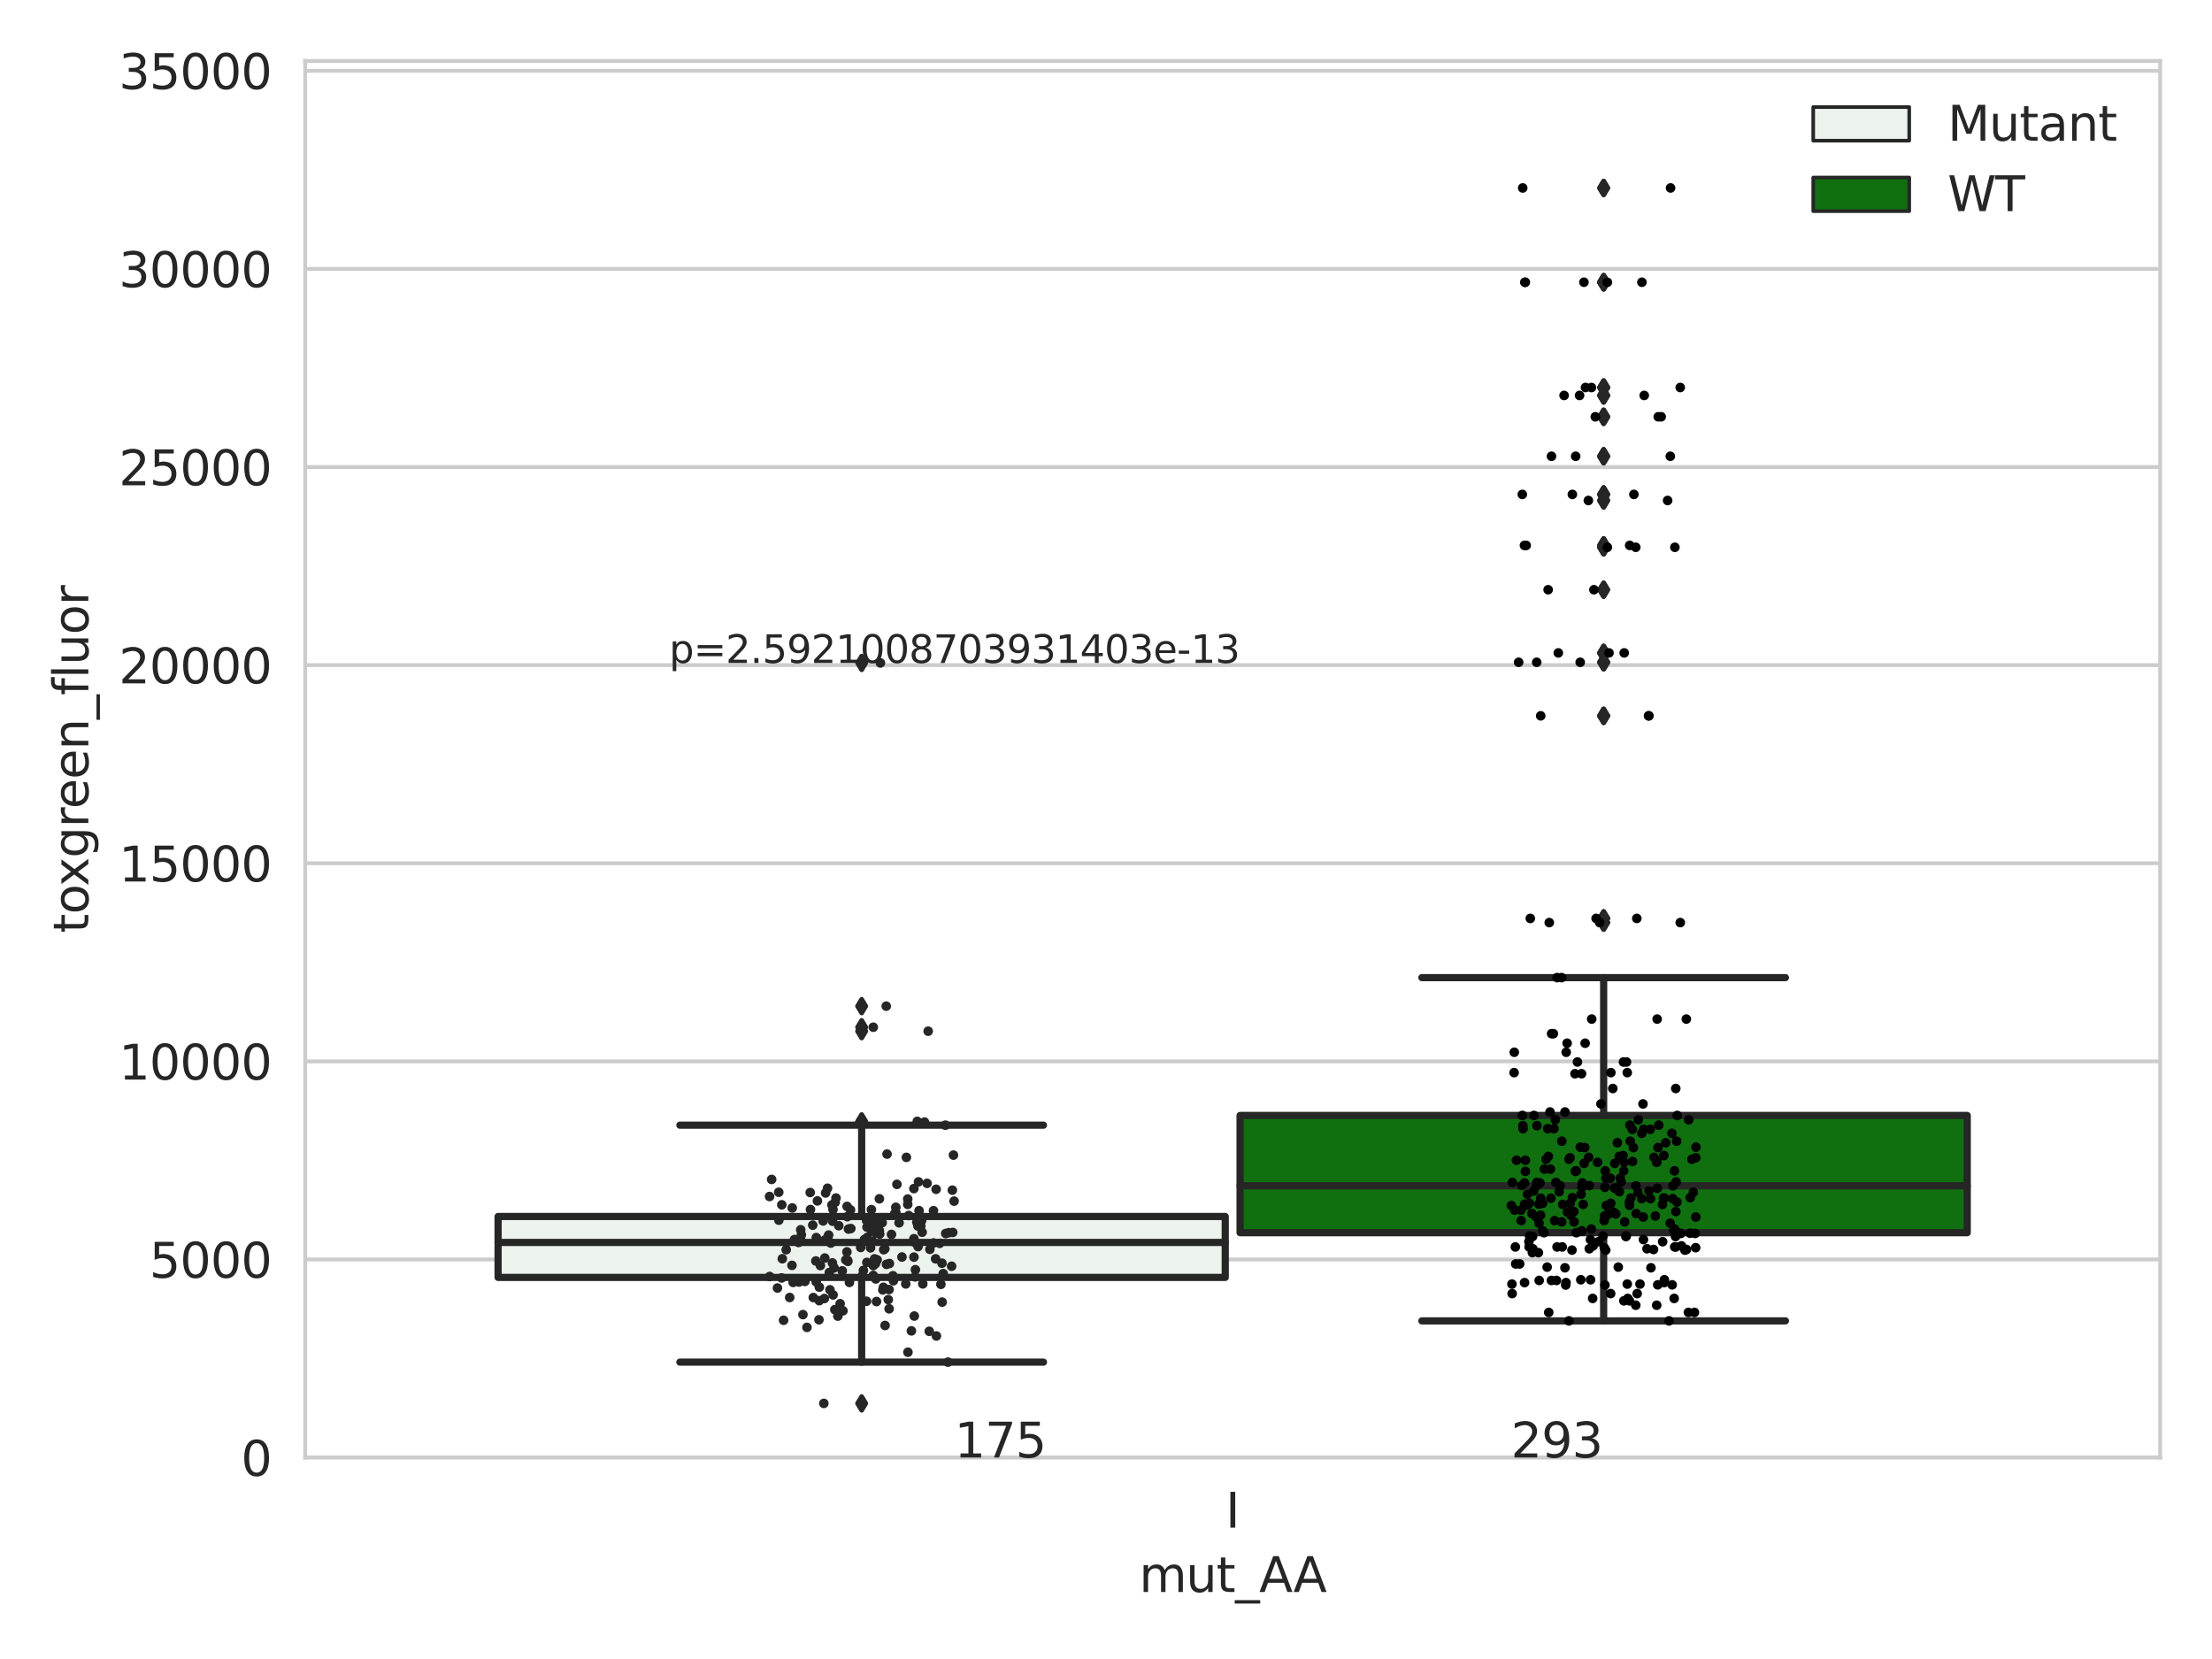 <?xml version="1.0" encoding="utf-8" standalone="no"?>
<!DOCTYPE svg PUBLIC "-//W3C//DTD SVG 1.1//EN"
  "http://www.w3.org/Graphics/SVG/1.1/DTD/svg11.dtd">
<svg xmlns:xlink="http://www.w3.org/1999/xlink" width="460.8pt" height="345.6pt" viewBox="0 0 460.8 345.6" xmlns="http://www.w3.org/2000/svg" version="1.1">
 <defs>
  <style type="text/css">*{stroke-linejoin: round; stroke-linecap: butt}</style>
 </defs>
 <g id="figure_1">
  <g id="patch_1">
   <path d="M 0 345.6 
L 460.8 345.6 
L 460.8 0 
L 0 0 
z
" style="fill: #ffffff"/>
  </g>
  <g id="axes_1">
   <g id="patch_2">
    <path d="M 63.571 303.64 
L 450 303.64 
L 450 12.706 
L 63.571 12.706 
z
" style="fill: #ffffff"/>
   </g>
   <g id="matplotlib.axis_1">
    <g id="xtick_1">
     <g id="text_1">
      <!-- I -->
      <g style="fill: #262626" transform="translate(255.311 318.238) scale(0.1 -0.1)">
       <defs>
        <path id="DejaVuSans-49" d="M 628 4666 
L 1259 4666 
L 1259 0 
L 628 0 
L 628 4666 
z
" transform="scale(0.016)"/>
       </defs>
       <use xlink:href="#DejaVuSans-49"/>
      </g>
     </g>
    </g>
    <g id="text_2">
     <!-- mut_AA -->
     <g style="fill: #262626" transform="translate(237.308 331.638) scale(0.1 -0.1)">
      <defs>
       <path id="DejaVuSans-6d" d="M 3328 2828 
Q 3544 3216 3844 3400 
Q 4144 3584 4550 3584 
Q 5097 3584 5394 3201 
Q 5691 2819 5691 2113 
L 5691 0 
L 5113 0 
L 5113 2094 
Q 5113 2597 4934 2840 
Q 4756 3084 4391 3084 
Q 3944 3084 3684 2787 
Q 3425 2491 3425 1978 
L 3425 0 
L 2847 0 
L 2847 2094 
Q 2847 2600 2669 2842 
Q 2491 3084 2119 3084 
Q 1678 3084 1418 2786 
Q 1159 2488 1159 1978 
L 1159 0 
L 581 0 
L 581 3500 
L 1159 3500 
L 1159 2956 
Q 1356 3278 1631 3431 
Q 1906 3584 2284 3584 
Q 2666 3584 2933 3390 
Q 3200 3197 3328 2828 
z
" transform="scale(0.016)"/>
       <path id="DejaVuSans-75" d="M 544 1381 
L 544 3500 
L 1119 3500 
L 1119 1403 
Q 1119 906 1312 657 
Q 1506 409 1894 409 
Q 2359 409 2629 706 
Q 2900 1003 2900 1516 
L 2900 3500 
L 3475 3500 
L 3475 0 
L 2900 0 
L 2900 538 
Q 2691 219 2414 64 
Q 2138 -91 1772 -91 
Q 1169 -91 856 284 
Q 544 659 544 1381 
z
M 1991 3584 
L 1991 3584 
z
" transform="scale(0.016)"/>
       <path id="DejaVuSans-74" d="M 1172 4494 
L 1172 3500 
L 2356 3500 
L 2356 3053 
L 1172 3053 
L 1172 1153 
Q 1172 725 1289 603 
Q 1406 481 1766 481 
L 2356 481 
L 2356 0 
L 1766 0 
Q 1100 0 847 248 
Q 594 497 594 1153 
L 594 3053 
L 172 3053 
L 172 3500 
L 594 3500 
L 594 4494 
L 1172 4494 
z
" transform="scale(0.016)"/>
       <path id="DejaVuSans-5f" d="M 3263 -1063 
L 3263 -1509 
L -63 -1509 
L -63 -1063 
L 3263 -1063 
z
" transform="scale(0.016)"/>
       <path id="DejaVuSans-41" d="M 2188 4044 
L 1331 1722 
L 3047 1722 
L 2188 4044 
z
M 1831 4666 
L 2547 4666 
L 4325 0 
L 3669 0 
L 3244 1197 
L 1141 1197 
L 716 0 
L 50 0 
L 1831 4666 
z
" transform="scale(0.016)"/>
      </defs>
      <use xlink:href="#DejaVuSans-6d"/>
      <use xlink:href="#DejaVuSans-75" x="97.412"/>
      <use xlink:href="#DejaVuSans-74" x="160.791"/>
      <use xlink:href="#DejaVuSans-5f" x="200"/>
      <use xlink:href="#DejaVuSans-41" x="250"/>
      <use xlink:href="#DejaVuSans-41" x="321.158"/>
     </g>
    </g>
   </g>
   <g id="matplotlib.axis_2">
    <g id="ytick_1">
     <g id="line2d_1">
      <path d="M 63.571 303.64 
L 450 303.64 
" clip-path="url(#pc6048ae3ea)" style="fill: none; stroke: #cccccc; stroke-width: 0.8; stroke-linecap: round"/>
     </g>
     <g id="text_3">
      <!-- 0 -->
      <g style="fill: #262626" transform="translate(50.209 307.439) scale(0.1 -0.1)">
       <defs>
        <path id="DejaVuSans-30" d="M 2034 4250 
Q 1547 4250 1301 3770 
Q 1056 3291 1056 2328 
Q 1056 1369 1301 889 
Q 1547 409 2034 409 
Q 2525 409 2770 889 
Q 3016 1369 3016 2328 
Q 3016 3291 2770 3770 
Q 2525 4250 2034 4250 
z
M 2034 4750 
Q 2819 4750 3233 4129 
Q 3647 3509 3647 2328 
Q 3647 1150 3233 529 
Q 2819 -91 2034 -91 
Q 1250 -91 836 529 
Q 422 1150 422 2328 
Q 422 3509 836 4129 
Q 1250 4750 2034 4750 
z
" transform="scale(0.016)"/>
       </defs>
       <use xlink:href="#DejaVuSans-30"/>
      </g>
     </g>
    </g>
    <g id="ytick_2">
     <g id="line2d_2">
      <path d="M 63.571 262.37 
L 450 262.37 
" clip-path="url(#pc6048ae3ea)" style="fill: none; stroke: #cccccc; stroke-width: 0.8; stroke-linecap: round"/>
     </g>
     <g id="text_4">
      <!-- 5000 -->
      <g style="fill: #262626" transform="translate(31.121 266.169) scale(0.1 -0.1)">
       <defs>
        <path id="DejaVuSans-35" d="M 691 4666 
L 3169 4666 
L 3169 4134 
L 1269 4134 
L 1269 2991 
Q 1406 3038 1543 3061 
Q 1681 3084 1819 3084 
Q 2600 3084 3056 2656 
Q 3513 2228 3513 1497 
Q 3513 744 3044 326 
Q 2575 -91 1722 -91 
Q 1428 -91 1123 -41 
Q 819 9 494 109 
L 494 744 
Q 775 591 1075 516 
Q 1375 441 1709 441 
Q 2250 441 2565 725 
Q 2881 1009 2881 1497 
Q 2881 1984 2565 2268 
Q 2250 2553 1709 2553 
Q 1456 2553 1204 2497 
Q 953 2441 691 2322 
L 691 4666 
z
" transform="scale(0.016)"/>
       </defs>
       <use xlink:href="#DejaVuSans-35"/>
       <use xlink:href="#DejaVuSans-30" x="63.623"/>
       <use xlink:href="#DejaVuSans-30" x="127.246"/>
       <use xlink:href="#DejaVuSans-30" x="190.869"/>
      </g>
     </g>
    </g>
    <g id="ytick_3">
     <g id="line2d_3">
      <path d="M 63.571 221.099 
L 450 221.099 
" clip-path="url(#pc6048ae3ea)" style="fill: none; stroke: #cccccc; stroke-width: 0.8; stroke-linecap: round"/>
     </g>
     <g id="text_5">
      <!-- 10000 -->
      <g style="fill: #262626" transform="translate(24.759 224.898) scale(0.1 -0.1)">
       <defs>
        <path id="DejaVuSans-31" d="M 794 531 
L 1825 531 
L 1825 4091 
L 703 3866 
L 703 4441 
L 1819 4666 
L 2450 4666 
L 2450 531 
L 3481 531 
L 3481 0 
L 794 0 
L 794 531 
z
" transform="scale(0.016)"/>
       </defs>
       <use xlink:href="#DejaVuSans-31"/>
       <use xlink:href="#DejaVuSans-30" x="63.623"/>
       <use xlink:href="#DejaVuSans-30" x="127.246"/>
       <use xlink:href="#DejaVuSans-30" x="190.869"/>
       <use xlink:href="#DejaVuSans-30" x="254.492"/>
      </g>
     </g>
    </g>
    <g id="ytick_4">
     <g id="line2d_4">
      <path d="M 63.571 179.829 
L 450 179.829 
" clip-path="url(#pc6048ae3ea)" style="fill: none; stroke: #cccccc; stroke-width: 0.8; stroke-linecap: round"/>
     </g>
     <g id="text_6">
      <!-- 15000 -->
      <g style="fill: #262626" transform="translate(24.759 183.628) scale(0.1 -0.1)">
       <use xlink:href="#DejaVuSans-31"/>
       <use xlink:href="#DejaVuSans-35" x="63.623"/>
       <use xlink:href="#DejaVuSans-30" x="127.246"/>
       <use xlink:href="#DejaVuSans-30" x="190.869"/>
       <use xlink:href="#DejaVuSans-30" x="254.492"/>
      </g>
     </g>
    </g>
    <g id="ytick_5">
     <g id="line2d_5">
      <path d="M 63.571 138.558 
L 450 138.558 
" clip-path="url(#pc6048ae3ea)" style="fill: none; stroke: #cccccc; stroke-width: 0.8; stroke-linecap: round"/>
     </g>
     <g id="text_7">
      <!-- 20000 -->
      <g style="fill: #262626" transform="translate(24.759 142.357) scale(0.1 -0.1)">
       <defs>
        <path id="DejaVuSans-32" d="M 1228 531 
L 3431 531 
L 3431 0 
L 469 0 
L 469 531 
Q 828 903 1448 1529 
Q 2069 2156 2228 2338 
Q 2531 2678 2651 2914 
Q 2772 3150 2772 3378 
Q 2772 3750 2511 3984 
Q 2250 4219 1831 4219 
Q 1534 4219 1204 4116 
Q 875 4013 500 3803 
L 500 4441 
Q 881 4594 1212 4672 
Q 1544 4750 1819 4750 
Q 2544 4750 2975 4387 
Q 3406 4025 3406 3419 
Q 3406 3131 3298 2873 
Q 3191 2616 2906 2266 
Q 2828 2175 2409 1742 
Q 1991 1309 1228 531 
z
" transform="scale(0.016)"/>
       </defs>
       <use xlink:href="#DejaVuSans-32"/>
       <use xlink:href="#DejaVuSans-30" x="63.623"/>
       <use xlink:href="#DejaVuSans-30" x="127.246"/>
       <use xlink:href="#DejaVuSans-30" x="190.869"/>
       <use xlink:href="#DejaVuSans-30" x="254.492"/>
      </g>
     </g>
    </g>
    <g id="ytick_6">
     <g id="line2d_6">
      <path d="M 63.571 97.288 
L 450 97.288 
" clip-path="url(#pc6048ae3ea)" style="fill: none; stroke: #cccccc; stroke-width: 0.8; stroke-linecap: round"/>
     </g>
     <g id="text_8">
      <!-- 25000 -->
      <g style="fill: #262626" transform="translate(24.759 101.087) scale(0.1 -0.1)">
       <use xlink:href="#DejaVuSans-32"/>
       <use xlink:href="#DejaVuSans-35" x="63.623"/>
       <use xlink:href="#DejaVuSans-30" x="127.246"/>
       <use xlink:href="#DejaVuSans-30" x="190.869"/>
       <use xlink:href="#DejaVuSans-30" x="254.492"/>
      </g>
     </g>
    </g>
    <g id="ytick_7">
     <g id="line2d_7">
      <path d="M 63.571 56.017 
L 450 56.017 
" clip-path="url(#pc6048ae3ea)" style="fill: none; stroke: #cccccc; stroke-width: 0.8; stroke-linecap: round"/>
     </g>
     <g id="text_9">
      <!-- 30000 -->
      <g style="fill: #262626" transform="translate(24.759 59.816) scale(0.1 -0.1)">
       <defs>
        <path id="DejaVuSans-33" d="M 2597 2516 
Q 3050 2419 3304 2112 
Q 3559 1806 3559 1356 
Q 3559 666 3084 287 
Q 2609 -91 1734 -91 
Q 1441 -91 1130 -33 
Q 819 25 488 141 
L 488 750 
Q 750 597 1062 519 
Q 1375 441 1716 441 
Q 2309 441 2620 675 
Q 2931 909 2931 1356 
Q 2931 1769 2642 2001 
Q 2353 2234 1838 2234 
L 1294 2234 
L 1294 2753 
L 1863 2753 
Q 2328 2753 2575 2939 
Q 2822 3125 2822 3475 
Q 2822 3834 2567 4026 
Q 2313 4219 1838 4219 
Q 1578 4219 1281 4162 
Q 984 4106 628 3988 
L 628 4550 
Q 988 4650 1302 4700 
Q 1616 4750 1894 4750 
Q 2613 4750 3031 4423 
Q 3450 4097 3450 3541 
Q 3450 3153 3228 2886 
Q 3006 2619 2597 2516 
z
" transform="scale(0.016)"/>
       </defs>
       <use xlink:href="#DejaVuSans-33"/>
       <use xlink:href="#DejaVuSans-30" x="63.623"/>
       <use xlink:href="#DejaVuSans-30" x="127.246"/>
       <use xlink:href="#DejaVuSans-30" x="190.869"/>
       <use xlink:href="#DejaVuSans-30" x="254.492"/>
      </g>
     </g>
    </g>
    <g id="ytick_8">
     <g id="line2d_8">
      <path d="M 63.571 14.747 
L 450 14.747 
" clip-path="url(#pc6048ae3ea)" style="fill: none; stroke: #cccccc; stroke-width: 0.8; stroke-linecap: round"/>
     </g>
     <g id="text_10">
      <!-- 35000 -->
      <g style="fill: #262626" transform="translate(24.759 18.546) scale(0.1 -0.1)">
       <use xlink:href="#DejaVuSans-33"/>
       <use xlink:href="#DejaVuSans-35" x="63.623"/>
       <use xlink:href="#DejaVuSans-30" x="127.246"/>
       <use xlink:href="#DejaVuSans-30" x="190.869"/>
       <use xlink:href="#DejaVuSans-30" x="254.492"/>
      </g>
     </g>
    </g>
    <g id="text_11">
     <!-- toxgreen_fluor -->
     <g style="fill: #262626" transform="translate(18.401 194.368) rotate(-90) scale(0.1 -0.1)">
      <defs>
       <path id="DejaVuSans-6f" d="M 1959 3097 
Q 1497 3097 1228 2736 
Q 959 2375 959 1747 
Q 959 1119 1226 758 
Q 1494 397 1959 397 
Q 2419 397 2687 759 
Q 2956 1122 2956 1747 
Q 2956 2369 2687 2733 
Q 2419 3097 1959 3097 
z
M 1959 3584 
Q 2709 3584 3137 3096 
Q 3566 2609 3566 1747 
Q 3566 888 3137 398 
Q 2709 -91 1959 -91 
Q 1206 -91 779 398 
Q 353 888 353 1747 
Q 353 2609 779 3096 
Q 1206 3584 1959 3584 
z
" transform="scale(0.016)"/>
       <path id="DejaVuSans-78" d="M 3513 3500 
L 2247 1797 
L 3578 0 
L 2900 0 
L 1881 1375 
L 863 0 
L 184 0 
L 1544 1831 
L 300 3500 
L 978 3500 
L 1906 2253 
L 2834 3500 
L 3513 3500 
z
" transform="scale(0.016)"/>
       <path id="DejaVuSans-67" d="M 2906 1791 
Q 2906 2416 2648 2759 
Q 2391 3103 1925 3103 
Q 1463 3103 1205 2759 
Q 947 2416 947 1791 
Q 947 1169 1205 825 
Q 1463 481 1925 481 
Q 2391 481 2648 825 
Q 2906 1169 2906 1791 
z
M 3481 434 
Q 3481 -459 3084 -895 
Q 2688 -1331 1869 -1331 
Q 1566 -1331 1297 -1286 
Q 1028 -1241 775 -1147 
L 775 -588 
Q 1028 -725 1275 -790 
Q 1522 -856 1778 -856 
Q 2344 -856 2625 -561 
Q 2906 -266 2906 331 
L 2906 616 
Q 2728 306 2450 153 
Q 2172 0 1784 0 
Q 1141 0 747 490 
Q 353 981 353 1791 
Q 353 2603 747 3093 
Q 1141 3584 1784 3584 
Q 2172 3584 2450 3431 
Q 2728 3278 2906 2969 
L 2906 3500 
L 3481 3500 
L 3481 434 
z
" transform="scale(0.016)"/>
       <path id="DejaVuSans-72" d="M 2631 2963 
Q 2534 3019 2420 3045 
Q 2306 3072 2169 3072 
Q 1681 3072 1420 2755 
Q 1159 2438 1159 1844 
L 1159 0 
L 581 0 
L 581 3500 
L 1159 3500 
L 1159 2956 
Q 1341 3275 1631 3429 
Q 1922 3584 2338 3584 
Q 2397 3584 2469 3576 
Q 2541 3569 2628 3553 
L 2631 2963 
z
" transform="scale(0.016)"/>
       <path id="DejaVuSans-65" d="M 3597 1894 
L 3597 1613 
L 953 1613 
Q 991 1019 1311 708 
Q 1631 397 2203 397 
Q 2534 397 2845 478 
Q 3156 559 3463 722 
L 3463 178 
Q 3153 47 2828 -22 
Q 2503 -91 2169 -91 
Q 1331 -91 842 396 
Q 353 884 353 1716 
Q 353 2575 817 3079 
Q 1281 3584 2069 3584 
Q 2775 3584 3186 3129 
Q 3597 2675 3597 1894 
z
M 3022 2063 
Q 3016 2534 2758 2815 
Q 2500 3097 2075 3097 
Q 1594 3097 1305 2825 
Q 1016 2553 972 2059 
L 3022 2063 
z
" transform="scale(0.016)"/>
       <path id="DejaVuSans-6e" d="M 3513 2113 
L 3513 0 
L 2938 0 
L 2938 2094 
Q 2938 2591 2744 2837 
Q 2550 3084 2163 3084 
Q 1697 3084 1428 2787 
Q 1159 2491 1159 1978 
L 1159 0 
L 581 0 
L 581 3500 
L 1159 3500 
L 1159 2956 
Q 1366 3272 1645 3428 
Q 1925 3584 2291 3584 
Q 2894 3584 3203 3211 
Q 3513 2838 3513 2113 
z
" transform="scale(0.016)"/>
       <path id="DejaVuSans-66" d="M 2375 4863 
L 2375 4384 
L 1825 4384 
Q 1516 4384 1395 4259 
Q 1275 4134 1275 3809 
L 1275 3500 
L 2222 3500 
L 2222 3053 
L 1275 3053 
L 1275 0 
L 697 0 
L 697 3053 
L 147 3053 
L 147 3500 
L 697 3500 
L 697 3744 
Q 697 4328 969 4595 
Q 1241 4863 1831 4863 
L 2375 4863 
z
" transform="scale(0.016)"/>
       <path id="DejaVuSans-6c" d="M 603 4863 
L 1178 4863 
L 1178 0 
L 603 0 
L 603 4863 
z
" transform="scale(0.016)"/>
      </defs>
      <use xlink:href="#DejaVuSans-74"/>
      <use xlink:href="#DejaVuSans-6f" x="39.209"/>
      <use xlink:href="#DejaVuSans-78" x="97.266"/>
      <use xlink:href="#DejaVuSans-67" x="156.445"/>
      <use xlink:href="#DejaVuSans-72" x="219.922"/>
      <use xlink:href="#DejaVuSans-65" x="258.785"/>
      <use xlink:href="#DejaVuSans-65" x="320.309"/>
      <use xlink:href="#DejaVuSans-6e" x="381.832"/>
      <use xlink:href="#DejaVuSans-5f" x="445.211"/>
      <use xlink:href="#DejaVuSans-66" x="495.211"/>
      <use xlink:href="#DejaVuSans-6c" x="530.416"/>
      <use xlink:href="#DejaVuSans-75" x="558.199"/>
      <use xlink:href="#DejaVuSans-6f" x="621.578"/>
      <use xlink:href="#DejaVuSans-72" x="682.76"/>
     </g>
    </g>
   </g>
   <g id="patch_3">
    <path d="M 103.76 266.11 
L 255.24 266.11 
L 255.24 253.42 
L 103.76 253.42 
L 103.76 266.11 
z
" clip-path="url(#pc6048ae3ea)" style="fill: #ecf2ec; stroke: #262626; stroke-width: 1.5; stroke-linejoin: miter"/>
   </g>
   <g id="patch_4">
    <path d="M 258.331 256.794 
L 409.811 256.794 
L 409.811 232.369 
L 258.331 232.369 
L 258.331 256.794 
z
" clip-path="url(#pc6048ae3ea)" style="fill: #107010; stroke: #262626; stroke-width: 1.5; stroke-linejoin: miter"/>
   </g>
   <g id="patch_5">
    <path d="M 256.786 303.64 
L 256.786 303.64 
L 256.786 303.64 
L 256.786 303.64 
z
" clip-path="url(#pc6048ae3ea)" style="fill: #ecf2ec; stroke: #262626; stroke-width: 0.75; stroke-linejoin: miter"/>
   </g>
   <g id="patch_6">
    <path d="M 256.786 303.64 
L 256.786 303.64 
L 256.786 303.64 
L 256.786 303.64 
z
" clip-path="url(#pc6048ae3ea)" style="fill: #107010; stroke: #262626; stroke-width: 0.75; stroke-linejoin: miter"/>
   </g>
   <g id="PathCollection_1"/>
   <g id="PathCollection_2"/>
   <g id="line2d_9">
    <path d="M 179.5 266.11 
L 179.5 283.758 
" clip-path="url(#pc6048ae3ea)" style="fill: none; stroke: #262626; stroke-width: 1.5; stroke-linecap: round"/>
   </g>
   <g id="line2d_10">
    <path d="M 179.5 253.42 
L 179.5 234.396 
" clip-path="url(#pc6048ae3ea)" style="fill: none; stroke: #262626; stroke-width: 1.5; stroke-linecap: round"/>
   </g>
   <g id="line2d_11">
    <path d="M 141.63 283.758 
L 217.37 283.758 
" clip-path="url(#pc6048ae3ea)" style="fill: none; stroke: #262626; stroke-width: 1.5; stroke-linecap: round"/>
   </g>
   <g id="line2d_12">
    <path d="M 141.63 234.396 
L 217.37 234.396 
" clip-path="url(#pc6048ae3ea)" style="fill: none; stroke: #262626; stroke-width: 1.5; stroke-linecap: round"/>
   </g>
   <g id="line2d_13">
    <defs>
     <path id="m3935faa382" d="M -0 1.414 
L 0.849 0 
L 0 -1.414 
L -0.849 -0 
z
" style="stroke: #262626; stroke-linejoin: miter"/>
    </defs>
    <g clip-path="url(#pc6048ae3ea)">
     <use xlink:href="#m3935faa382" x="179.5" y="292.355" style="fill: #262626; stroke: #262626; stroke-linejoin: miter"/>
     <use xlink:href="#m3935faa382" x="179.5" y="214.817" style="fill: #262626; stroke: #262626; stroke-linejoin: miter"/>
     <use xlink:href="#m3935faa382" x="179.5" y="233.754" style="fill: #262626; stroke: #262626; stroke-linejoin: miter"/>
     <use xlink:href="#m3935faa382" x="179.5" y="209.6" style="fill: #262626; stroke: #262626; stroke-linejoin: miter"/>
     <use xlink:href="#m3935faa382" x="179.5" y="138.103" style="fill: #262626; stroke: #262626; stroke-linejoin: miter"/>
     <use xlink:href="#m3935faa382" x="179.5" y="233.599" style="fill: #262626; stroke: #262626; stroke-linejoin: miter"/>
     <use xlink:href="#m3935faa382" x="179.5" y="213.988" style="fill: #262626; stroke: #262626; stroke-linejoin: miter"/>
    </g>
   </g>
   <g id="line2d_14">
    <path d="M 334.071 256.794 
L 334.071 275.16 
" clip-path="url(#pc6048ae3ea)" style="fill: none; stroke: #262626; stroke-width: 1.5; stroke-linecap: round"/>
   </g>
   <g id="line2d_15">
    <path d="M 334.071 232.369 
L 334.071 203.657 
" clip-path="url(#pc6048ae3ea)" style="fill: none; stroke: #262626; stroke-width: 1.5; stroke-linecap: round"/>
   </g>
   <g id="line2d_16">
    <path d="M 296.201 275.16 
L 371.941 275.16 
" clip-path="url(#pc6048ae3ea)" style="fill: none; stroke: #262626; stroke-width: 1.5; stroke-linecap: round"/>
   </g>
   <g id="line2d_17">
    <path d="M 296.201 203.657 
L 371.941 203.657 
" clip-path="url(#pc6048ae3ea)" style="fill: none; stroke: #262626; stroke-width: 1.5; stroke-linecap: round"/>
   </g>
   <g id="line2d_18">
    <g clip-path="url(#pc6048ae3ea)">
     <use xlink:href="#m3935faa382" x="334.071" y="136.012" style="fill: #262626; stroke: #262626; stroke-linejoin: miter"/>
     <use xlink:href="#m3935faa382" x="334.071" y="191.323" style="fill: #262626; stroke: #262626; stroke-linejoin: miter"/>
     <use xlink:href="#m3935faa382" x="334.071" y="95.049" style="fill: #262626; stroke: #262626; stroke-linejoin: miter"/>
     <use xlink:href="#m3935faa382" x="334.071" y="82.377" style="fill: #262626; stroke: #262626; stroke-linejoin: miter"/>
     <use xlink:href="#m3935faa382" x="334.071" y="39.155" style="fill: #262626; stroke: #262626; stroke-linejoin: miter"/>
     <use xlink:href="#m3935faa382" x="334.071" y="104.261" style="fill: #262626; stroke: #262626; stroke-linejoin: miter"/>
     <use xlink:href="#m3935faa382" x="334.071" y="192.191" style="fill: #262626; stroke: #262626; stroke-linejoin: miter"/>
     <use xlink:href="#m3935faa382" x="334.071" y="80.725" style="fill: #262626; stroke: #262626; stroke-linejoin: miter"/>
     <use xlink:href="#m3935faa382" x="334.071" y="137.967" style="fill: #262626; stroke: #262626; stroke-linejoin: miter"/>
     <use xlink:href="#m3935faa382" x="334.071" y="113.616" style="fill: #262626; stroke: #262626; stroke-linejoin: miter"/>
     <use xlink:href="#m3935faa382" x="334.071" y="149.121" style="fill: #262626; stroke: #262626; stroke-linejoin: miter"/>
     <use xlink:href="#m3935faa382" x="334.071" y="137.967" style="fill: #262626; stroke: #262626; stroke-linejoin: miter"/>
     <use xlink:href="#m3935faa382" x="334.071" y="95.049" style="fill: #262626; stroke: #262626; stroke-linejoin: miter"/>
     <use xlink:href="#m3935faa382" x="334.071" y="82.377" style="fill: #262626; stroke: #262626; stroke-linejoin: miter"/>
     <use xlink:href="#m3935faa382" x="334.071" y="191.323" style="fill: #262626; stroke: #262626; stroke-linejoin: miter"/>
     <use xlink:href="#m3935faa382" x="334.071" y="58.794" style="fill: #262626; stroke: #262626; stroke-linejoin: miter"/>
     <use xlink:href="#m3935faa382" x="334.071" y="58.803" style="fill: #262626; stroke: #262626; stroke-linejoin: miter"/>
     <use xlink:href="#m3935faa382" x="334.071" y="86.823" style="fill: #262626; stroke: #262626; stroke-linejoin: miter"/>
     <use xlink:href="#m3935faa382" x="334.071" y="102.996" style="fill: #262626; stroke: #262626; stroke-linejoin: miter"/>
     <use xlink:href="#m3935faa382" x="334.071" y="122.851" style="fill: #262626; stroke: #262626; stroke-linejoin: miter"/>
     <use xlink:href="#m3935faa382" x="334.071" y="86.823" style="fill: #262626; stroke: #262626; stroke-linejoin: miter"/>
     <use xlink:href="#m3935faa382" x="334.071" y="149.121" style="fill: #262626; stroke: #262626; stroke-linejoin: miter"/>
     <use xlink:href="#m3935faa382" x="334.071" y="191.323" style="fill: #262626; stroke: #262626; stroke-linejoin: miter"/>
     <use xlink:href="#m3935faa382" x="334.071" y="102.996" style="fill: #262626; stroke: #262626; stroke-linejoin: miter"/>
     <use xlink:href="#m3935faa382" x="334.071" y="113.616" style="fill: #262626; stroke: #262626; stroke-linejoin: miter"/>
     <use xlink:href="#m3935faa382" x="334.071" y="86.823" style="fill: #262626; stroke: #262626; stroke-linejoin: miter"/>
     <use xlink:href="#m3935faa382" x="334.071" y="114.012" style="fill: #262626; stroke: #262626; stroke-linejoin: miter"/>
     <use xlink:href="#m3935faa382" x="334.071" y="136.012" style="fill: #262626; stroke: #262626; stroke-linejoin: miter"/>
     <use xlink:href="#m3935faa382" x="334.071" y="39.155" style="fill: #262626; stroke: #262626; stroke-linejoin: miter"/>
     <use xlink:href="#m3935faa382" x="334.071" y="149.121" style="fill: #262626; stroke: #262626; stroke-linejoin: miter"/>
     <use xlink:href="#m3935faa382" x="334.071" y="136.012" style="fill: #262626; stroke: #262626; stroke-linejoin: miter"/>
     <use xlink:href="#m3935faa382" x="334.071" y="192.191" style="fill: #262626; stroke: #262626; stroke-linejoin: miter"/>
     <use xlink:href="#m3935faa382" x="334.071" y="113.616" style="fill: #262626; stroke: #262626; stroke-linejoin: miter"/>
     <use xlink:href="#m3935faa382" x="334.071" y="58.803" style="fill: #262626; stroke: #262626; stroke-linejoin: miter"/>
     <use xlink:href="#m3935faa382" x="334.071" y="58.803" style="fill: #262626; stroke: #262626; stroke-linejoin: miter"/>
     <use xlink:href="#m3935faa382" x="334.071" y="80.725" style="fill: #262626; stroke: #262626; stroke-linejoin: miter"/>
     <use xlink:href="#m3935faa382" x="334.071" y="95.049" style="fill: #262626; stroke: #262626; stroke-linejoin: miter"/>
     <use xlink:href="#m3935faa382" x="334.071" y="137.967" style="fill: #262626; stroke: #262626; stroke-linejoin: miter"/>
     <use xlink:href="#m3935faa382" x="334.071" y="114.012" style="fill: #262626; stroke: #262626; stroke-linejoin: miter"/>
     <use xlink:href="#m3935faa382" x="334.071" y="58.794" style="fill: #262626; stroke: #262626; stroke-linejoin: miter"/>
     <use xlink:href="#m3935faa382" x="334.071" y="80.725" style="fill: #262626; stroke: #262626; stroke-linejoin: miter"/>
     <use xlink:href="#m3935faa382" x="334.071" y="122.851" style="fill: #262626; stroke: #262626; stroke-linejoin: miter"/>
     <use xlink:href="#m3935faa382" x="334.071" y="114.012" style="fill: #262626; stroke: #262626; stroke-linejoin: miter"/>
     <use xlink:href="#m3935faa382" x="334.071" y="102.996" style="fill: #262626; stroke: #262626; stroke-linejoin: miter"/>
     <use xlink:href="#m3935faa382" x="334.071" y="104.261" style="fill: #262626; stroke: #262626; stroke-linejoin: miter"/>
     <use xlink:href="#m3935faa382" x="334.071" y="192.191" style="fill: #262626; stroke: #262626; stroke-linejoin: miter"/>
     <use xlink:href="#m3935faa382" x="334.071" y="82.377" style="fill: #262626; stroke: #262626; stroke-linejoin: miter"/>
    </g>
   </g>
   <g id="line2d_19">
    <path d="M 103.76 258.826 
L 255.24 258.826 
" clip-path="url(#pc6048ae3ea)" style="fill: none; stroke: #262626; stroke-width: 1.5; stroke-linecap: round"/>
   </g>
   <g id="line2d_20">
    <path d="M 258.331 247.026 
L 409.811 247.026 
" clip-path="url(#pc6048ae3ea)" style="fill: none; stroke: #262626; stroke-width: 1.5; stroke-linecap: round"/>
   </g>
   <g id="patch_7">
    <path d="M 63.571 303.64 
L 63.571 12.706 
" style="fill: none; stroke: #cccccc; stroke-width: 0.8; stroke-linejoin: miter; stroke-linecap: square"/>
   </g>
   <g id="patch_8">
    <path d="M 450 303.64 
L 450 12.706 
" style="fill: none; stroke: #cccccc; stroke-width: 0.8; stroke-linejoin: miter; stroke-linecap: square"/>
   </g>
   <g id="patch_9">
    <path d="M 63.571 303.64 
L 450 303.64 
" style="fill: none; stroke: #cccccc; stroke-width: 0.8; stroke-linejoin: miter; stroke-linecap: square"/>
   </g>
   <g id="patch_10">
    <path d="M 63.571 12.706 
L 450 12.706 
" style="fill: none; stroke: #cccccc; stroke-width: 0.8; stroke-linejoin: miter; stroke-linecap: square"/>
   </g>
   <g id="PathCollection_3">
    <defs>
     <path id="C0_0_f02ac1336f" d="M 0 1 
C 0.265 1 0.52 0.895 0.707 0.707 
C 0.895 0.52 1 0.265 1 -0 
C 1 -0.265 0.895 -0.52 0.707 -0.707 
C 0.52 -0.895 0.265 -1 0 -1 
C -0.265 -1 -0.52 -0.895 -0.707 -0.707 
C -0.895 -0.52 -1 -0.265 -1 0 
C -1 0.265 -0.895 0.52 -0.707 0.707 
C -0.52 0.895 -0.265 1 0 1 
z
"/>
    </defs>
    <g clip-path="url(#pc6048ae3ea)">
     <use xlink:href="#C0_0_f02ac1336f" x="173.907" y="272.817" style="fill: #262626"/>
    </g>
    <g clip-path="url(#pc6048ae3ea)">
     <use xlink:href="#C0_0_f02ac1336f" x="189.86" y="277.245" style="fill: #262626"/>
    </g>
    <g clip-path="url(#pc6048ae3ea)">
     <use xlink:href="#C0_0_f02ac1336f" x="182.387" y="253.959" style="fill: #262626"/>
    </g>
    <g clip-path="url(#pc6048ae3ea)">
     <use xlink:href="#C0_0_f02ac1336f" x="195.071" y="278.304" style="fill: #262626"/>
    </g>
    <g clip-path="url(#pc6048ae3ea)">
     <use xlink:href="#C0_0_f02ac1336f" x="197.476" y="283.758" style="fill: #262626"/>
    </g>
    <g clip-path="url(#pc6048ae3ea)">
     <use xlink:href="#C0_0_f02ac1336f" x="180.507" y="271.077" style="fill: #262626"/>
    </g>
    <g clip-path="url(#pc6048ae3ea)">
     <use xlink:href="#C0_0_f02ac1336f" x="182.521" y="256.942" style="fill: #262626"/>
    </g>
    <g clip-path="url(#pc6048ae3ea)">
     <use xlink:href="#C0_0_f02ac1336f" x="170.052" y="257.81" style="fill: #262626"/>
    </g>
    <g clip-path="url(#pc6048ae3ea)">
     <use xlink:href="#C0_0_f02ac1336f" x="176.957" y="267.152" style="fill: #262626"/>
    </g>
    <g clip-path="url(#pc6048ae3ea)">
     <use xlink:href="#C0_0_f02ac1336f" x="190.993" y="254.604" style="fill: #262626"/>
    </g>
    <g clip-path="url(#pc6048ae3ea)">
     <use xlink:href="#C0_0_f02ac1336f" x="181.741" y="258.652" style="fill: #262626"/>
    </g>
    <g clip-path="url(#pc6048ae3ea)">
     <use xlink:href="#C0_0_f02ac1336f" x="169.423" y="270.306" style="fill: #262626"/>
    </g>
    <g clip-path="url(#pc6048ae3ea)">
     <use xlink:href="#C0_0_f02ac1336f" x="169.306" y="255.223" style="fill: #262626"/>
    </g>
    <g clip-path="url(#pc6048ae3ea)">
     <use xlink:href="#C0_0_f02ac1336f" x="179.859" y="264.654" style="fill: #262626"/>
    </g>
    <g clip-path="url(#pc6048ae3ea)">
     <use xlink:href="#C0_0_f02ac1336f" x="184.09" y="260.34" style="fill: #262626"/>
    </g>
    <g clip-path="url(#pc6048ae3ea)">
     <use xlink:href="#C0_0_f02ac1336f" x="164.98" y="263.597" style="fill: #262626"/>
    </g>
    <g clip-path="url(#pc6048ae3ea)">
     <use xlink:href="#C0_0_f02ac1336f" x="185.713" y="257.156" style="fill: #262626"/>
    </g>
    <g clip-path="url(#pc6048ae3ea)">
     <use xlink:href="#C0_0_f02ac1336f" x="168.107" y="276.515" style="fill: #262626"/>
    </g>
    <g clip-path="url(#pc6048ae3ea)">
     <use xlink:href="#C0_0_f02ac1336f" x="176.461" y="251.314" style="fill: #262626"/>
    </g>
    <g clip-path="url(#pc6048ae3ea)">
     <use xlink:href="#C0_0_f02ac1336f" x="160.747" y="245.697" style="fill: #262626"/>
    </g>
    <g clip-path="url(#pc6048ae3ea)">
     <use xlink:href="#C0_0_f02ac1336f" x="173.403" y="263.093" style="fill: #262626"/>
    </g>
    <g clip-path="url(#pc6048ae3ea)">
     <use xlink:href="#C0_0_f02ac1336f" x="187.296" y="254.736" style="fill: #262626"/>
    </g>
    <g clip-path="url(#pc6048ae3ea)">
     <use xlink:href="#C0_0_f02ac1336f" x="181.528" y="251.985" style="fill: #262626"/>
    </g>
    <g clip-path="url(#pc6048ae3ea)">
     <use xlink:href="#C0_0_f02ac1336f" x="170.606" y="274.934" style="fill: #262626"/>
    </g>
    <g clip-path="url(#pc6048ae3ea)">
     <use xlink:href="#C0_0_f02ac1336f" x="173.535" y="251.962" style="fill: #262626"/>
    </g>
    <g clip-path="url(#pc6048ae3ea)">
     <use xlink:href="#C0_0_f02ac1336f" x="198.621" y="240.632" style="fill: #262626"/>
    </g>
    <g clip-path="url(#pc6048ae3ea)">
     <use xlink:href="#C0_0_f02ac1336f" x="183.903" y="268.705" style="fill: #262626"/>
    </g>
    <g clip-path="url(#pc6048ae3ea)">
     <use xlink:href="#C0_0_f02ac1336f" x="172.388" y="247.532" style="fill: #262626"/>
    </g>
    <g clip-path="url(#pc6048ae3ea)">
     <use xlink:href="#C0_0_f02ac1336f" x="177.246" y="255.928" style="fill: #262626"/>
    </g>
    <g clip-path="url(#pc6048ae3ea)">
     <use xlink:href="#C0_0_f02ac1336f" x="171.819" y="262.072" style="fill: #262626"/>
    </g>
    <g clip-path="url(#pc6048ae3ea)">
     <use xlink:href="#C0_0_f02ac1336f" x="188.815" y="241.099" style="fill: #262626"/>
    </g>
    <g clip-path="url(#pc6048ae3ea)">
     <use xlink:href="#C0_0_f02ac1336f" x="162.863" y="250.982" style="fill: #262626"/>
    </g>
    <g clip-path="url(#pc6048ae3ea)">
     <use xlink:href="#C0_0_f02ac1336f" x="180.669" y="257.767" style="fill: #262626"/>
    </g>
    <g clip-path="url(#pc6048ae3ea)">
     <use xlink:href="#C0_0_f02ac1336f" x="175.014" y="271.594" style="fill: #262626"/>
    </g>
    <g clip-path="url(#pc6048ae3ea)">
     <use xlink:href="#C0_0_f02ac1336f" x="191.988" y="254.265" style="fill: #262626"/>
    </g>
    <g clip-path="url(#pc6048ae3ea)">
     <use xlink:href="#C0_0_f02ac1336f" x="176.565" y="262.53" style="fill: #262626"/>
    </g>
    <g clip-path="url(#pc6048ae3ea)">
     <use xlink:href="#C0_0_f02ac1336f" x="192.095" y="256.7" style="fill: #262626"/>
    </g>
    <g clip-path="url(#pc6048ae3ea)">
     <use xlink:href="#C0_0_f02ac1336f" x="186.62" y="251.495" style="fill: #262626"/>
    </g>
    <g clip-path="url(#pc6048ae3ea)">
     <use xlink:href="#C0_0_f02ac1336f" x="176.201" y="262.456" style="fill: #262626"/>
    </g>
    <g clip-path="url(#pc6048ae3ea)">
     <use xlink:href="#C0_0_f02ac1336f" x="180.614" y="255.634" style="fill: #262626"/>
    </g>
    <g clip-path="url(#pc6048ae3ea)">
     <use xlink:href="#C0_0_f02ac1336f" x="189.098" y="249.781" style="fill: #262626"/>
    </g>
    <g clip-path="url(#pc6048ae3ea)">
     <use xlink:href="#C0_0_f02ac1336f" x="180.584" y="262.983" style="fill: #262626"/>
    </g>
    <g clip-path="url(#pc6048ae3ea)">
     <use xlink:href="#C0_0_f02ac1336f" x="183.193" y="249.733" style="fill: #262626"/>
    </g>
    <g clip-path="url(#pc6048ae3ea)">
     <use xlink:href="#C0_0_f02ac1336f" x="168.78" y="248.422" style="fill: #262626"/>
    </g>
    <g clip-path="url(#pc6048ae3ea)">
     <use xlink:href="#C0_0_f02ac1336f" x="170.684" y="268.139" style="fill: #262626"/>
    </g>
    <g clip-path="url(#pc6048ae3ea)">
     <use xlink:href="#C0_0_f02ac1336f" x="160.312" y="249.248" style="fill: #262626"/>
    </g>
    <g clip-path="url(#pc6048ae3ea)">
     <use xlink:href="#C0_0_f02ac1336f" x="170.281" y="250.167" style="fill: #262626"/>
    </g>
    <g clip-path="url(#pc6048ae3ea)">
     <use xlink:href="#C0_0_f02ac1336f" x="181.42" y="258.722" style="fill: #262626"/>
    </g>
    <g clip-path="url(#pc6048ae3ea)">
     <use xlink:href="#C0_0_f02ac1336f" x="190.392" y="258.042" style="fill: #262626"/>
    </g>
    <g clip-path="url(#pc6048ae3ea)">
     <use xlink:href="#C0_0_f02ac1336f" x="195.749" y="259.011" style="fill: #262626"/>
    </g>
    <g clip-path="url(#pc6048ae3ea)">
     <use xlink:href="#C0_0_f02ac1336f" x="182.733" y="262.458" style="fill: #262626"/>
    </g>
    <g clip-path="url(#pc6048ae3ea)">
     <use xlink:href="#C0_0_f02ac1336f" x="166.237" y="266.618" style="fill: #262626"/>
    </g>
    <g clip-path="url(#pc6048ae3ea)">
     <use xlink:href="#C0_0_f02ac1336f" x="181.974" y="254.147" style="fill: #262626"/>
    </g>
    <g clip-path="url(#pc6048ae3ea)">
     <use xlink:href="#C0_0_f02ac1336f" x="174.152" y="249.572" style="fill: #262626"/>
    </g>
    <g clip-path="url(#pc6048ae3ea)">
     <use xlink:href="#C0_0_f02ac1336f" x="197.65" y="256.795" style="fill: #262626"/>
    </g>
    <g clip-path="url(#pc6048ae3ea)">
     <use xlink:href="#C0_0_f02ac1336f" x="185.279" y="263.217" style="fill: #262626"/>
    </g>
    <g clip-path="url(#pc6048ae3ea)">
     <use xlink:href="#C0_0_f02ac1336f" x="176.427" y="260.795" style="fill: #262626"/>
    </g>
    <g clip-path="url(#pc6048ae3ea)">
     <use xlink:href="#C0_0_f02ac1336f" x="184.03" y="268.169" style="fill: #262626"/>
    </g>
    <g clip-path="url(#pc6048ae3ea)">
     <use xlink:href="#C0_0_f02ac1336f" x="182.381" y="263.231" style="fill: #262626"/>
    </g>
    <g clip-path="url(#pc6048ae3ea)">
     <use xlink:href="#C0_0_f02ac1336f" x="194.907" y="262.237" style="fill: #262626"/>
    </g>
    <g clip-path="url(#pc6048ae3ea)">
     <use xlink:href="#C0_0_f02ac1336f" x="193.581" y="277.335" style="fill: #262626"/>
    </g>
    <g clip-path="url(#pc6048ae3ea)">
     <use xlink:href="#C0_0_f02ac1336f" x="171.989" y="248.517" style="fill: #262626"/>
    </g>
    <g clip-path="url(#pc6048ae3ea)">
     <use xlink:href="#C0_0_f02ac1336f" x="191.337" y="246.204" style="fill: #262626"/>
    </g>
    <g clip-path="url(#pc6048ae3ea)">
     <use xlink:href="#C0_0_f02ac1336f" x="184.671" y="263.387" style="fill: #262626"/>
    </g>
    <g clip-path="url(#pc6048ae3ea)">
     <use xlink:href="#C0_0_f02ac1336f" x="188.687" y="267.467" style="fill: #262626"/>
    </g>
    <g clip-path="url(#pc6048ae3ea)">
     <use xlink:href="#C0_0_f02ac1336f" x="168.836" y="251.971" style="fill: #262626"/>
    </g>
    <g clip-path="url(#pc6048ae3ea)">
     <use xlink:href="#C0_0_f02ac1336f" x="169.954" y="262.684" style="fill: #262626"/>
    </g>
    <g clip-path="url(#pc6048ae3ea)">
     <use xlink:href="#C0_0_f02ac1336f" x="161.959" y="268.316" style="fill: #262626"/>
    </g>
    <g clip-path="url(#pc6048ae3ea)">
     <use xlink:href="#C0_0_f02ac1336f" x="181.921" y="265.695" style="fill: #262626"/>
    </g>
    <g clip-path="url(#pc6048ae3ea)">
     <use xlink:href="#C0_0_f02ac1336f" x="180.518" y="254.248" style="fill: #262626"/>
    </g>
    <g clip-path="url(#pc6048ae3ea)">
     <use xlink:href="#C0_0_f02ac1336f" x="191.245" y="259.695" style="fill: #262626"/>
    </g>
    <g clip-path="url(#pc6048ae3ea)">
     <use xlink:href="#C0_0_f02ac1336f" x="173.44" y="254.394" style="fill: #262626"/>
    </g>
    <g clip-path="url(#pc6048ae3ea)">
     <use xlink:href="#C0_0_f02ac1336f" x="162.83" y="266.219" style="fill: #262626"/>
    </g>
    <g clip-path="url(#pc6048ae3ea)">
     <use xlink:href="#C0_0_f02ac1336f" x="176.495" y="253.466" style="fill: #262626"/>
    </g>
    <g clip-path="url(#pc6048ae3ea)">
     <use xlink:href="#C0_0_f02ac1336f" x="193.356" y="214.817" style="fill: #262626"/>
    </g>
    <g clip-path="url(#pc6048ae3ea)">
     <use xlink:href="#C0_0_f02ac1336f" x="162.975" y="262.216" style="fill: #262626"/>
    </g>
    <g clip-path="url(#pc6048ae3ea)">
     <use xlink:href="#C0_0_f02ac1336f" x="191.219" y="255.409" style="fill: #262626"/>
    </g>
    <g clip-path="url(#pc6048ae3ea)">
     <use xlink:href="#C0_0_f02ac1336f" x="175.46" y="264.739" style="fill: #262626"/>
    </g>
    <g clip-path="url(#pc6048ae3ea)">
     <use xlink:href="#C0_0_f02ac1336f" x="190.465" y="274.158" style="fill: #262626"/>
    </g>
    <g clip-path="url(#pc6048ae3ea)">
     <use xlink:href="#C0_0_f02ac1336f" x="166.936" y="257.242" style="fill: #262626"/>
    </g>
    <g clip-path="url(#pc6048ae3ea)">
     <use xlink:href="#C0_0_f02ac1336f" x="190.642" y="266.001" style="fill: #262626"/>
    </g>
    <g clip-path="url(#pc6048ae3ea)">
     <use xlink:href="#C0_0_f02ac1336f" x="181.578" y="256.482" style="fill: #262626"/>
    </g>
    <g clip-path="url(#pc6048ae3ea)">
     <use xlink:href="#C0_0_f02ac1336f" x="189.303" y="253.214" style="fill: #262626"/>
    </g>
    <g clip-path="url(#pc6048ae3ea)">
     <use xlink:href="#C0_0_f02ac1336f" x="170.659" y="270.957" style="fill: #262626"/>
    </g>
    <g clip-path="url(#pc6048ae3ea)">
     <use xlink:href="#C0_0_f02ac1336f" x="164.512" y="270.29" style="fill: #262626"/>
    </g>
    <g clip-path="url(#pc6048ae3ea)">
     <use xlink:href="#C0_0_f02ac1336f" x="191.688" y="253.374" style="fill: #262626"/>
    </g>
    <g clip-path="url(#pc6048ae3ea)">
     <use xlink:href="#C0_0_f02ac1336f" x="170.903" y="263.635" style="fill: #262626"/>
    </g>
    <g clip-path="url(#pc6048ae3ea)">
     <use xlink:href="#C0_0_f02ac1336f" x="174.543" y="274.171" style="fill: #262626"/>
    </g>
    <g clip-path="url(#pc6048ae3ea)">
     <use xlink:href="#C0_0_f02ac1336f" x="179.659" y="265.719" style="fill: #262626"/>
    </g>
    <g clip-path="url(#pc6048ae3ea)">
     <use xlink:href="#C0_0_f02ac1336f" x="182.187" y="262.239" style="fill: #262626"/>
    </g>
    <g clip-path="url(#pc6048ae3ea)">
     <use xlink:href="#C0_0_f02ac1336f" x="171.734" y="270.505" style="fill: #262626"/>
    </g>
    <g clip-path="url(#pc6048ae3ea)">
     <use xlink:href="#C0_0_f02ac1336f" x="162.226" y="248.365" style="fill: #262626"/>
    </g>
    <g clip-path="url(#pc6048ae3ea)">
     <use xlink:href="#C0_0_f02ac1336f" x="177.176" y="252.054" style="fill: #262626"/>
    </g>
    <g clip-path="url(#pc6048ae3ea)">
     <use xlink:href="#C0_0_f02ac1336f" x="176.62" y="262.763" style="fill: #262626"/>
    </g>
    <g clip-path="url(#pc6048ae3ea)">
     <use xlink:href="#C0_0_f02ac1336f" x="191.818" y="255.405" style="fill: #262626"/>
    </g>
    <g clip-path="url(#pc6048ae3ea)">
     <use xlink:href="#C0_0_f02ac1336f" x="179.294" y="259.87" style="fill: #262626"/>
    </g>
    <g clip-path="url(#pc6048ae3ea)">
     <use xlink:href="#C0_0_f02ac1336f" x="184.325" y="260.15" style="fill: #262626"/>
    </g>
    <g clip-path="url(#pc6048ae3ea)">
     <use xlink:href="#C0_0_f02ac1336f" x="187.895" y="261.859" style="fill: #262626"/>
    </g>
    <g clip-path="url(#pc6048ae3ea)">
     <use xlink:href="#C0_0_f02ac1336f" x="167.68" y="266.94" style="fill: #262626"/>
    </g>
    <g clip-path="url(#pc6048ae3ea)">
     <use xlink:href="#C0_0_f02ac1336f" x="198.237" y="263.782" style="fill: #262626"/>
    </g>
    <g clip-path="url(#pc6048ae3ea)">
     <use xlink:href="#C0_0_f02ac1336f" x="176.758" y="256.034" style="fill: #262626"/>
    </g>
    <g clip-path="url(#pc6048ae3ea)">
     <use xlink:href="#C0_0_f02ac1336f" x="185.044" y="270.742" style="fill: #262626"/>
    </g>
    <g clip-path="url(#pc6048ae3ea)">
     <use xlink:href="#C0_0_f02ac1336f" x="175.609" y="273.065" style="fill: #262626"/>
    </g>
    <g clip-path="url(#pc6048ae3ea)">
     <use xlink:href="#C0_0_f02ac1336f" x="160.332" y="265.916" style="fill: #262626"/>
    </g>
    <g clip-path="url(#pc6048ae3ea)">
     <use xlink:href="#C0_0_f02ac1336f" x="196.229" y="263.153" style="fill: #262626"/>
    </g>
    <g clip-path="url(#pc6048ae3ea)">
     <use xlink:href="#C0_0_f02ac1336f" x="194.464" y="252.209" style="fill: #262626"/>
    </g>
    <g clip-path="url(#pc6048ae3ea)">
     <use xlink:href="#C0_0_f02ac1336f" x="190.394" y="261.88" style="fill: #262626"/>
    </g>
    <g clip-path="url(#pc6048ae3ea)">
     <use xlink:href="#C0_0_f02ac1336f" x="181.927" y="263.64" style="fill: #262626"/>
    </g>
    <g clip-path="url(#pc6048ae3ea)">
     <use xlink:href="#C0_0_f02ac1336f" x="198.395" y="247.933" style="fill: #262626"/>
    </g>
    <g clip-path="url(#pc6048ae3ea)">
     <use xlink:href="#C0_0_f02ac1336f" x="195.012" y="247.748" style="fill: #262626"/>
    </g>
    <g clip-path="url(#pc6048ae3ea)">
     <use xlink:href="#C0_0_f02ac1336f" x="162.254" y="254.183" style="fill: #262626"/>
    </g>
    <g clip-path="url(#pc6048ae3ea)">
     <use xlink:href="#C0_0_f02ac1336f" x="184.787" y="240.418" style="fill: #262626"/>
    </g>
    <g clip-path="url(#pc6048ae3ea)">
     <use xlink:href="#C0_0_f02ac1336f" x="163.237" y="275.037" style="fill: #262626"/>
    </g>
    <g clip-path="url(#pc6048ae3ea)">
     <use xlink:href="#C0_0_f02ac1336f" x="192.233" y="267.458" style="fill: #262626"/>
    </g>
    <g clip-path="url(#pc6048ae3ea)">
     <use xlink:href="#C0_0_f02ac1336f" x="192.585" y="233.754" style="fill: #262626"/>
    </g>
    <g clip-path="url(#pc6048ae3ea)">
     <use xlink:href="#C0_0_f02ac1336f" x="186.625" y="252.609" style="fill: #262626"/>
    </g>
    <g clip-path="url(#pc6048ae3ea)">
     <use xlink:href="#C0_0_f02ac1336f" x="165.039" y="251.639" style="fill: #262626"/>
    </g>
    <g clip-path="url(#pc6048ae3ea)">
     <use xlink:href="#C0_0_f02ac1336f" x="184.619" y="209.6" style="fill: #262626"/>
    </g>
    <g clip-path="url(#pc6048ae3ea)">
     <use xlink:href="#C0_0_f02ac1336f" x="181.354" y="259.946" style="fill: #262626"/>
    </g>
    <g clip-path="url(#pc6048ae3ea)">
     <use xlink:href="#C0_0_f02ac1336f" x="183.261" y="257.07" style="fill: #262626"/>
    </g>
    <g clip-path="url(#pc6048ae3ea)">
     <use xlink:href="#C0_0_f02ac1336f" x="193.128" y="246.518" style="fill: #262626"/>
    </g>
    <g clip-path="url(#pc6048ae3ea)">
     <use xlink:href="#C0_0_f02ac1336f" x="198.755" y="250.217" style="fill: #262626"/>
    </g>
    <g clip-path="url(#pc6048ae3ea)">
     <use xlink:href="#C0_0_f02ac1336f" x="196.942" y="234.396" style="fill: #262626"/>
    </g>
    <g clip-path="url(#pc6048ae3ea)">
     <use xlink:href="#C0_0_f02ac1336f" x="172.897" y="268.693" style="fill: #262626"/>
    </g>
    <g clip-path="url(#pc6048ae3ea)">
     <use xlink:href="#C0_0_f02ac1336f" x="189.141" y="281.696" style="fill: #262626"/>
    </g>
    <g clip-path="url(#pc6048ae3ea)">
     <use xlink:href="#C0_0_f02ac1336f" x="196.493" y="265.319" style="fill: #262626"/>
    </g>
    <g clip-path="url(#pc6048ae3ea)">
     <use xlink:href="#C0_0_f02ac1336f" x="183.193" y="256.364" style="fill: #262626"/>
    </g>
    <g clip-path="url(#pc6048ae3ea)">
     <use xlink:href="#C0_0_f02ac1336f" x="182.44" y="266.43" style="fill: #262626"/>
    </g>
    <g clip-path="url(#pc6048ae3ea)">
     <use xlink:href="#C0_0_f02ac1336f" x="185.22" y="272.648" style="fill: #262626"/>
    </g>
    <g clip-path="url(#pc6048ae3ea)">
     <use xlink:href="#C0_0_f02ac1336f" x="183.773" y="254.709" style="fill: #262626"/>
    </g>
    <g clip-path="url(#pc6048ae3ea)">
     <use xlink:href="#C0_0_f02ac1336f" x="186.847" y="246.723" style="fill: #262626"/>
    </g>
    <g clip-path="url(#pc6048ae3ea)">
     <use xlink:href="#C0_0_f02ac1336f" x="173.077" y="258.954" style="fill: #262626"/>
    </g>
    <g clip-path="url(#pc6048ae3ea)">
     <use xlink:href="#C0_0_f02ac1336f" x="189.099" y="250.896" style="fill: #262626"/>
    </g>
    <g clip-path="url(#pc6048ae3ea)">
     <use xlink:href="#C0_0_f02ac1336f" x="173.545" y="269.755" style="fill: #262626"/>
    </g>
    <g clip-path="url(#pc6048ae3ea)">
     <use xlink:href="#C0_0_f02ac1336f" x="173.987" y="250.462" style="fill: #262626"/>
    </g>
    <g clip-path="url(#pc6048ae3ea)">
     <use xlink:href="#C0_0_f02ac1336f" x="167.267" y="273.858" style="fill: #262626"/>
    </g>
    <g clip-path="url(#pc6048ae3ea)">
     <use xlink:href="#C0_0_f02ac1336f" x="171.782" y="258.366" style="fill: #262626"/>
    </g>
    <g clip-path="url(#pc6048ae3ea)">
     <use xlink:href="#C0_0_f02ac1336f" x="190.576" y="258.802" style="fill: #262626"/>
    </g>
    <g clip-path="url(#pc6048ae3ea)">
     <use xlink:href="#C0_0_f02ac1336f" x="173.765" y="264.123" style="fill: #262626"/>
    </g>
    <g clip-path="url(#pc6048ae3ea)">
     <use xlink:href="#C0_0_f02ac1336f" x="197.012" y="256.959" style="fill: #262626"/>
    </g>
    <g clip-path="url(#pc6048ae3ea)">
     <use xlink:href="#C0_0_f02ac1336f" x="184.377" y="276.119" style="fill: #262626"/>
    </g>
    <g clip-path="url(#pc6048ae3ea)">
     <use xlink:href="#C0_0_f02ac1336f" x="182.075" y="255.304" style="fill: #262626"/>
    </g>
    <g clip-path="url(#pc6048ae3ea)">
     <use xlink:href="#C0_0_f02ac1336f" x="198.473" y="256.742" style="fill: #262626"/>
    </g>
    <g clip-path="url(#pc6048ae3ea)">
     <use xlink:href="#C0_0_f02ac1336f" x="166.805" y="256.187" style="fill: #262626"/>
    </g>
    <g clip-path="url(#pc6048ae3ea)">
     <use xlink:href="#C0_0_f02ac1336f" x="166.442" y="267.072" style="fill: #262626"/>
    </g>
    <g clip-path="url(#pc6048ae3ea)">
     <use xlink:href="#C0_0_f02ac1336f" x="183.404" y="138.103" style="fill: #262626"/>
    </g>
    <g clip-path="url(#pc6048ae3ea)">
     <use xlink:href="#C0_0_f02ac1336f" x="196.27" y="271.258" style="fill: #262626"/>
    </g>
    <g clip-path="url(#pc6048ae3ea)">
     <use xlink:href="#C0_0_f02ac1336f" x="191.079" y="233.599" style="fill: #262626"/>
    </g>
    <g clip-path="url(#pc6048ae3ea)">
     <use xlink:href="#C0_0_f02ac1336f" x="186.12" y="266.803" style="fill: #262626"/>
    </g>
    <g clip-path="url(#pc6048ae3ea)">
     <use xlink:href="#C0_0_f02ac1336f" x="171.475" y="254.339" style="fill: #262626"/>
    </g>
    <g clip-path="url(#pc6048ae3ea)">
     <use xlink:href="#C0_0_f02ac1336f" x="193.711" y="260.263" style="fill: #262626"/>
    </g>
    <g clip-path="url(#pc6048ae3ea)">
     <use xlink:href="#C0_0_f02ac1336f" x="180.066" y="258.221" style="fill: #262626"/>
    </g>
    <g clip-path="url(#pc6048ae3ea)">
     <use xlink:href="#C0_0_f02ac1336f" x="194.473" y="258.934" style="fill: #262626"/>
    </g>
    <g clip-path="url(#pc6048ae3ea)">
     <use xlink:href="#C0_0_f02ac1336f" x="185.211" y="268.64" style="fill: #262626"/>
    </g>
    <g clip-path="url(#pc6048ae3ea)">
     <use xlink:href="#C0_0_f02ac1336f" x="163.781" y="260.337" style="fill: #262626"/>
    </g>
    <g clip-path="url(#pc6048ae3ea)">
     <use xlink:href="#C0_0_f02ac1336f" x="190.381" y="247.606" style="fill: #262626"/>
    </g>
    <g clip-path="url(#pc6048ae3ea)">
     <use xlink:href="#C0_0_f02ac1336f" x="186.015" y="265.763" style="fill: #262626"/>
    </g>
    <g clip-path="url(#pc6048ae3ea)">
     <use xlink:href="#C0_0_f02ac1336f" x="165.507" y="258.22" style="fill: #262626"/>
    </g>
    <g clip-path="url(#pc6048ae3ea)">
     <use xlink:href="#C0_0_f02ac1336f" x="166.353" y="258.826" style="fill: #262626"/>
    </g>
    <g clip-path="url(#pc6048ae3ea)">
     <use xlink:href="#C0_0_f02ac1336f" x="172.622" y="257.294" style="fill: #262626"/>
    </g>
    <g clip-path="url(#pc6048ae3ea)">
     <use xlink:href="#C0_0_f02ac1336f" x="181.917" y="213.988" style="fill: #262626"/>
    </g>
    <g clip-path="url(#pc6048ae3ea)">
     <use xlink:href="#C0_0_f02ac1336f" x="196.008" y="267.549" style="fill: #262626"/>
    </g>
    <g clip-path="url(#pc6048ae3ea)">
     <use xlink:href="#C0_0_f02ac1336f" x="191.454" y="252.197" style="fill: #262626"/>
    </g>
    <g clip-path="url(#pc6048ae3ea)">
     <use xlink:href="#C0_0_f02ac1336f" x="174.731" y="255.336" style="fill: #262626"/>
    </g>
    <g clip-path="url(#pc6048ae3ea)">
     <use xlink:href="#C0_0_f02ac1336f" x="172.414" y="257.786" style="fill: #262626"/>
    </g>
    <g clip-path="url(#pc6048ae3ea)">
     <use xlink:href="#C0_0_f02ac1336f" x="182.589" y="271.135" style="fill: #262626"/>
    </g>
    <g clip-path="url(#pc6048ae3ea)">
     <use xlink:href="#C0_0_f02ac1336f" x="166.754" y="258.089" style="fill: #262626"/>
    </g>
    <g clip-path="url(#pc6048ae3ea)">
     <use xlink:href="#C0_0_f02ac1336f" x="165.224" y="267.149" style="fill: #262626"/>
    </g>
    <g clip-path="url(#pc6048ae3ea)">
     <use xlink:href="#C0_0_f02ac1336f" x="190.694" y="264.503" style="fill: #262626"/>
    </g>
    <g clip-path="url(#pc6048ae3ea)">
     <use xlink:href="#C0_0_f02ac1336f" x="186.407" y="252.761" style="fill: #262626"/>
    </g>
    <g clip-path="url(#pc6048ae3ea)">
     <use xlink:href="#C0_0_f02ac1336f" x="171.622" y="292.355" style="fill: #262626"/>
    </g>
    <g clip-path="url(#pc6048ae3ea)">
     <use xlink:href="#C0_0_f02ac1336f" x="173.314" y="251.007" style="fill: #262626"/>
    </g>
    <g clip-path="url(#pc6048ae3ea)">
     <use xlink:href="#C0_0_f02ac1336f" x="170.024" y="267.027" style="fill: #262626"/>
    </g>
    <g clip-path="url(#pc6048ae3ea)">
     <use xlink:href="#C0_0_f02ac1336f" x="172.763" y="265.088" style="fill: #262626"/>
    </g>
    <g clip-path="url(#pc6048ae3ea)">
     <use xlink:href="#C0_0_f02ac1336f" x="181.437" y="254.551" style="fill: #262626"/>
    </g>
   </g>
   <g id="PathCollection_4">
    <defs>
     <path id="C1_0_63e186def3" d="M 0 1 
C 0.265 1 0.52 0.895 0.707 0.707 
C 0.895 0.52 1 0.265 1 -0 
C 1 -0.265 0.895 -0.52 0.707 -0.707 
C 0.52 -0.895 0.265 -1 0 -1 
C -0.265 -1 -0.52 -0.895 -0.707 -0.707 
C -0.895 -0.52 -1 -0.265 -1 0 
C -1 0.265 -0.895 0.52 -0.707 0.707 
C -0.52 0.895 -0.265 1 0 1 
z
"/>
    </defs>
    <g clip-path="url(#pc6048ae3ea)">
     <use xlink:href="#C1_0_63e186def3" x="342.319" y="253.53"/>
    </g>
    <g clip-path="url(#pc6048ae3ea)">
     <use xlink:href="#C1_0_63e186def3" x="338.988" y="267.498"/>
    </g>
    <g clip-path="url(#pc6048ae3ea)">
     <use xlink:href="#C1_0_63e186def3" x="323.872" y="254.279"/>
    </g>
    <g clip-path="url(#pc6048ae3ea)">
     <use xlink:href="#C1_0_63e186def3" x="337.115" y="263.962"/>
    </g>
    <g clip-path="url(#pc6048ae3ea)">
     <use xlink:href="#C1_0_63e186def3" x="338.352" y="136.012"/>
    </g>
    <g clip-path="url(#pc6048ae3ea)">
     <use xlink:href="#C1_0_63e186def3" x="335.462" y="245.426"/>
    </g>
    <g clip-path="url(#pc6048ae3ea)">
     <use xlink:href="#C1_0_63e186def3" x="331.075" y="260.139"/>
    </g>
    <g clip-path="url(#pc6048ae3ea)">
     <use xlink:href="#C1_0_63e186def3" x="350.287" y="259.541"/>
    </g>
    <g clip-path="url(#pc6048ae3ea)">
     <use xlink:href="#C1_0_63e186def3" x="323.227" y="215.331"/>
    </g>
    <g clip-path="url(#pc6048ae3ea)">
     <use xlink:href="#C1_0_63e186def3" x="341.053" y="269.481"/>
    </g>
    <g clip-path="url(#pc6048ae3ea)">
     <use xlink:href="#C1_0_63e186def3" x="334.337" y="267.694"/>
    </g>
    <g clip-path="url(#pc6048ae3ea)">
     <use xlink:href="#C1_0_63e186def3" x="346.623" y="240.72"/>
    </g>
    <g clip-path="url(#pc6048ae3ea)">
     <use xlink:href="#C1_0_63e186def3" x="348.873" y="259.754"/>
    </g>
    <g clip-path="url(#pc6048ae3ea)">
     <use xlink:href="#C1_0_63e186def3" x="335.028" y="252.887"/>
    </g>
    <g clip-path="url(#pc6048ae3ea)">
     <use xlink:href="#C1_0_63e186def3" x="344.458" y="260.291"/>
    </g>
    <g clip-path="url(#pc6048ae3ea)">
     <use xlink:href="#C1_0_63e186def3" x="345.119" y="271.902"/>
    </g>
    <g clip-path="url(#pc6048ae3ea)">
     <use xlink:href="#C1_0_63e186def3" x="353.235" y="259.914"/>
    </g>
    <g clip-path="url(#pc6048ae3ea)">
     <use xlink:href="#C1_0_63e186def3" x="351.791" y="233.27"/>
    </g>
    <g clip-path="url(#pc6048ae3ea)">
     <use xlink:href="#C1_0_63e186def3" x="332.499" y="191.323"/>
    </g>
    <g clip-path="url(#pc6048ae3ea)">
     <use xlink:href="#C1_0_63e186def3" x="316.57" y="263.302"/>
    </g>
    <g clip-path="url(#pc6048ae3ea)">
     <use xlink:href="#C1_0_63e186def3" x="346.719" y="266.595"/>
    </g>
    <g clip-path="url(#pc6048ae3ea)">
     <use xlink:href="#C1_0_63e186def3" x="328.241" y="95.049"/>
    </g>
    <g clip-path="url(#pc6048ae3ea)">
     <use xlink:href="#C1_0_63e186def3" x="325.831" y="82.377"/>
    </g>
    <g clip-path="url(#pc6048ae3ea)">
     <use xlink:href="#C1_0_63e186def3" x="352.077" y="256.901"/>
    </g>
    <g clip-path="url(#pc6048ae3ea)">
     <use xlink:href="#C1_0_63e186def3" x="317.209" y="39.155"/>
    </g>
    <g clip-path="url(#pc6048ae3ea)">
     <use xlink:href="#C1_0_63e186def3" x="353.301" y="238.972"/>
    </g>
    <g clip-path="url(#pc6048ae3ea)">
     <use xlink:href="#C1_0_63e186def3" x="319.225" y="260.95"/>
    </g>
    <g clip-path="url(#pc6048ae3ea)">
     <use xlink:href="#C1_0_63e186def3" x="322.984" y="243.544"/>
    </g>
    <g clip-path="url(#pc6048ae3ea)">
     <use xlink:href="#C1_0_63e186def3" x="317.022" y="246.969"/>
    </g>
    <g clip-path="url(#pc6048ae3ea)">
     <use xlink:href="#C1_0_63e186def3" x="325.536" y="250.907"/>
    </g>
    <g clip-path="url(#pc6048ae3ea)">
     <use xlink:href="#C1_0_63e186def3" x="331.34" y="266.595"/>
    </g>
    <g clip-path="url(#pc6048ae3ea)">
     <use xlink:href="#C1_0_63e186def3" x="347.001" y="238.054"/>
    </g>
    <g clip-path="url(#pc6048ae3ea)">
     <use xlink:href="#C1_0_63e186def3" x="320.17" y="234.502"/>
    </g>
    <g clip-path="url(#pc6048ae3ea)">
     <use xlink:href="#C1_0_63e186def3" x="338.126" y="240.72"/>
    </g>
    <g clip-path="url(#pc6048ae3ea)">
     <use xlink:href="#C1_0_63e186def3" x="349.273" y="237.727"/>
    </g>
    <g clip-path="url(#pc6048ae3ea)">
     <use xlink:href="#C1_0_63e186def3" x="330.885" y="104.261"/>
    </g>
    <g clip-path="url(#pc6048ae3ea)">
     <use xlink:href="#C1_0_63e186def3" x="334.194" y="259.914"/>
    </g>
    <g clip-path="url(#pc6048ae3ea)">
     <use xlink:href="#C1_0_63e186def3" x="350.995" y="260.419"/>
    </g>
    <g clip-path="url(#pc6048ae3ea)">
     <use xlink:href="#C1_0_63e186def3" x="332.986" y="258.668"/>
    </g>
    <g clip-path="url(#pc6048ae3ea)">
     <use xlink:href="#C1_0_63e186def3" x="324.004" y="233.27"/>
    </g>
    <g clip-path="url(#pc6048ae3ea)">
     <use xlink:href="#C1_0_63e186def3" x="338.709" y="257.594"/>
    </g>
    <g clip-path="url(#pc6048ae3ea)">
     <use xlink:href="#C1_0_63e186def3" x="326.851" y="241.497"/>
    </g>
    <g clip-path="url(#pc6048ae3ea)">
     <use xlink:href="#C1_0_63e186def3" x="345.26" y="247.541"/>
    </g>
    <g clip-path="url(#pc6048ae3ea)">
     <use xlink:href="#C1_0_63e186def3" x="331.061" y="246.969"/>
    </g>
    <g clip-path="url(#pc6048ae3ea)">
     <use xlink:href="#C1_0_63e186def3" x="325.32" y="254.552"/>
    </g>
    <g clip-path="url(#pc6048ae3ea)">
     <use xlink:href="#C1_0_63e186def3" x="336.14" y="252.509"/>
    </g>
    <g clip-path="url(#pc6048ae3ea)">
     <use xlink:href="#C1_0_63e186def3" x="342.263" y="229.966"/>
    </g>
    <g clip-path="url(#pc6048ae3ea)">
     <use xlink:href="#C1_0_63e186def3" x="332.805" y="242.136"/>
    </g>
    <g clip-path="url(#pc6048ae3ea)">
     <use xlink:href="#C1_0_63e186def3" x="343.105" y="260.139"/>
    </g>
    <g clip-path="url(#pc6048ae3ea)">
     <use xlink:href="#C1_0_63e186def3" x="349.115" y="252.392"/>
    </g>
    <g clip-path="url(#pc6048ae3ea)">
     <use xlink:href="#C1_0_63e186def3" x="329.58" y="247.327"/>
    </g>
    <g clip-path="url(#pc6048ae3ea)">
     <use xlink:href="#C1_0_63e186def3" x="320.96" y="249.613"/>
    </g>
    <g clip-path="url(#pc6048ae3ea)">
     <use xlink:href="#C1_0_63e186def3" x="322.74" y="192.191"/>
    </g>
    <g clip-path="url(#pc6048ae3ea)">
     <use xlink:href="#C1_0_63e186def3" x="342.41" y="235.26"/>
    </g>
    <g clip-path="url(#pc6048ae3ea)">
     <use xlink:href="#C1_0_63e186def3" x="347.696" y="275.16"/>
    </g>
    <g clip-path="url(#pc6048ae3ea)">
     <use xlink:href="#C1_0_63e186def3" x="345.212" y="212.289"/>
    </g>
    <g clip-path="url(#pc6048ae3ea)">
     <use xlink:href="#C1_0_63e186def3" x="315.416" y="223.445"/>
    </g>
    <g clip-path="url(#pc6048ae3ea)">
     <use xlink:href="#C1_0_63e186def3" x="318.186" y="248.785"/>
    </g>
    <g clip-path="url(#pc6048ae3ea)">
     <use xlink:href="#C1_0_63e186def3" x="339.539" y="234.39"/>
    </g>
    <g clip-path="url(#pc6048ae3ea)">
     <use xlink:href="#C1_0_63e186def3" x="350.024" y="80.725"/>
    </g>
    <g clip-path="url(#pc6048ae3ea)">
     <use xlink:href="#C1_0_63e186def3" x="320.122" y="137.967"/>
    </g>
    <g clip-path="url(#pc6048ae3ea)">
     <use xlink:href="#C1_0_63e186def3" x="315.675" y="259.762"/>
    </g>
    <g clip-path="url(#pc6048ae3ea)">
     <use xlink:href="#C1_0_63e186def3" x="329.798" y="250.907"/>
    </g>
    <g clip-path="url(#pc6048ae3ea)">
     <use xlink:href="#C1_0_63e186def3" x="315.453" y="219.206"/>
    </g>
    <g clip-path="url(#pc6048ae3ea)">
     <use xlink:href="#C1_0_63e186def3" x="340.849" y="252.802"/>
    </g>
    <g clip-path="url(#pc6048ae3ea)">
     <use xlink:href="#C1_0_63e186def3" x="315.051" y="246.317"/>
    </g>
    <g clip-path="url(#pc6048ae3ea)">
     <use xlink:href="#C1_0_63e186def3" x="322.43" y="235.118"/>
    </g>
    <g clip-path="url(#pc6048ae3ea)">
     <use xlink:href="#C1_0_63e186def3" x="322.545" y="240.908"/>
    </g>
    <g clip-path="url(#pc6048ae3ea)">
     <use xlink:href="#C1_0_63e186def3" x="338.359" y="242.136"/>
    </g>
    <g clip-path="url(#pc6048ae3ea)">
     <use xlink:href="#C1_0_63e186def3" x="348.663" y="256.397"/>
    </g>
    <g clip-path="url(#pc6048ae3ea)">
     <use xlink:href="#C1_0_63e186def3" x="319.555" y="232.369"/>
    </g>
    <g clip-path="url(#pc6048ae3ea)">
     <use xlink:href="#C1_0_63e186def3" x="328.099" y="223.678"/>
    </g>
    <g clip-path="url(#pc6048ae3ea)">
     <use xlink:href="#C1_0_63e186def3" x="320.482" y="260.95"/>
    </g>
    <g clip-path="url(#pc6048ae3ea)">
     <use xlink:href="#C1_0_63e186def3" x="349.092" y="226.754"/>
    </g>
    <g clip-path="url(#pc6048ae3ea)">
     <use xlink:href="#C1_0_63e186def3" x="317.142" y="232.369"/>
    </g>
    <g clip-path="url(#pc6048ae3ea)">
     <use xlink:href="#C1_0_63e186def3" x="317.573" y="113.616"/>
    </g>
    <g clip-path="url(#pc6048ae3ea)">
     <use xlink:href="#C1_0_63e186def3" x="346.317" y="250.907"/>
    </g>
    <g clip-path="url(#pc6048ae3ea)">
     <use xlink:href="#C1_0_63e186def3" x="317.766" y="244.014"/>
    </g>
    <g clip-path="url(#pc6048ae3ea)">
     <use xlink:href="#C1_0_63e186def3" x="352.45" y="241.497"/>
    </g>
    <g clip-path="url(#pc6048ae3ea)">
     <use xlink:href="#C1_0_63e186def3" x="314.966" y="267.498"/>
    </g>
    <g clip-path="url(#pc6048ae3ea)">
     <use xlink:href="#C1_0_63e186def3" x="343.428" y="149.121"/>
    </g>
    <g clip-path="url(#pc6048ae3ea)">
     <use xlink:href="#C1_0_63e186def3" x="321.643" y="256.794"/>
    </g>
    <g clip-path="url(#pc6048ae3ea)">
     <use xlink:href="#C1_0_63e186def3" x="320.094" y="247.026"/>
    </g>
    <g clip-path="url(#pc6048ae3ea)">
     <use xlink:href="#C1_0_63e186def3" x="322.301" y="263.962"/>
    </g>
    <g clip-path="url(#pc6048ae3ea)">
     <use xlink:href="#C1_0_63e186def3" x="337.538" y="245.426"/>
    </g>
    <g clip-path="url(#pc6048ae3ea)">
     <use xlink:href="#C1_0_63e186def3" x="349.125" y="259.754"/>
    </g>
    <g clip-path="url(#pc6048ae3ea)">
     <use xlink:href="#C1_0_63e186def3" x="335.975" y="226.754"/>
    </g>
    <g clip-path="url(#pc6048ae3ea)">
     <use xlink:href="#C1_0_63e186def3" x="316.844" y="252.084"/>
    </g>
    <g clip-path="url(#pc6048ae3ea)">
     <use xlink:href="#C1_0_63e186def3" x="325.311" y="203.657"/>
    </g>
    <g clip-path="url(#pc6048ae3ea)">
     <use xlink:href="#C1_0_63e186def3" x="326.267" y="219.206"/>
    </g>
    <g clip-path="url(#pc6048ae3ea)">
     <use xlink:href="#C1_0_63e186def3" x="322.629" y="273.4"/>
    </g>
    <g clip-path="url(#pc6048ae3ea)">
     <use xlink:href="#C1_0_63e186def3" x="316.36" y="137.967"/>
    </g>
    <g clip-path="url(#pc6048ae3ea)">
     <use xlink:href="#C1_0_63e186def3" x="327.218" y="253.149"/>
    </g>
    <g clip-path="url(#pc6048ae3ea)">
     <use xlink:href="#C1_0_63e186def3" x="325.447" y="259.762"/>
    </g>
    <g clip-path="url(#pc6048ae3ea)">
     <use xlink:href="#C1_0_63e186def3" x="320.57" y="250.853"/>
    </g>
    <g clip-path="url(#pc6048ae3ea)">
     <use xlink:href="#C1_0_63e186def3" x="333.51" y="229.966"/>
    </g>
    <g clip-path="url(#pc6048ae3ea)">
     <use xlink:href="#C1_0_63e186def3" x="320.933" y="253.149"/>
    </g>
    <g clip-path="url(#pc6048ae3ea)">
     <use xlink:href="#C1_0_63e186def3" x="340.758" y="271.902"/>
    </g>
    <g clip-path="url(#pc6048ae3ea)">
     <use xlink:href="#C1_0_63e186def3" x="317.604" y="250.853"/>
    </g>
    <g clip-path="url(#pc6048ae3ea)">
     <use xlink:href="#C1_0_63e186def3" x="317.595" y="267.194"/>
    </g>
    <g clip-path="url(#pc6048ae3ea)">
     <use xlink:href="#C1_0_63e186def3" x="343.925" y="264.101"/>
    </g>
    <g clip-path="url(#pc6048ae3ea)">
     <use xlink:href="#C1_0_63e186def3" x="335.549" y="250.664"/>
    </g>
    <g clip-path="url(#pc6048ae3ea)">
     <use xlink:href="#C1_0_63e186def3" x="339.097" y="270.484"/>
    </g>
    <g clip-path="url(#pc6048ae3ea)">
     <use xlink:href="#C1_0_63e186def3" x="331.782" y="270.484"/>
    </g>
    <g clip-path="url(#pc6048ae3ea)">
     <use xlink:href="#C1_0_63e186def3" x="324.361" y="259.762"/>
    </g>
    <g clip-path="url(#pc6048ae3ea)">
     <use xlink:href="#C1_0_63e186def3" x="329.626" y="246.43"/>
    </g>
    <g clip-path="url(#pc6048ae3ea)">
     <use xlink:href="#C1_0_63e186def3" x="315.538" y="252.084"/>
    </g>
    <g clip-path="url(#pc6048ae3ea)">
     <use xlink:href="#C1_0_63e186def3" x="346.362" y="258.668"/>
    </g>
    <g clip-path="url(#pc6048ae3ea)">
     <use xlink:href="#C1_0_63e186def3" x="321.37" y="256.397"/>
    </g>
    <g clip-path="url(#pc6048ae3ea)">
     <use xlink:href="#C1_0_63e186def3" x="320.166" y="246.317"/>
    </g>
    <g clip-path="url(#pc6048ae3ea)">
     <use xlink:href="#C1_0_63e186def3" x="336.607" y="252.887"/>
    </g>
    <g clip-path="url(#pc6048ae3ea)">
     <use xlink:href="#C1_0_63e186def3" x="352.754" y="248.378"/>
    </g>
    <g clip-path="url(#pc6048ae3ea)">
     <use xlink:href="#C1_0_63e186def3" x="338.202" y="221.237"/>
    </g>
    <g clip-path="url(#pc6048ae3ea)">
     <use xlink:href="#C1_0_63e186def3" x="345.151" y="241.963"/>
    </g>
    <g clip-path="url(#pc6048ae3ea)">
     <use xlink:href="#C1_0_63e186def3" x="318.031" y="251.088"/>
    </g>
    <g clip-path="url(#pc6048ae3ea)">
     <use xlink:href="#C1_0_63e186def3" x="324.385" y="203.657"/>
    </g>
    <g clip-path="url(#pc6048ae3ea)">
     <use xlink:href="#C1_0_63e186def3" x="341.64" y="267.498"/>
    </g>
    <g clip-path="url(#pc6048ae3ea)">
     <use xlink:href="#C1_0_63e186def3" x="338.829" y="221.237"/>
    </g>
    <g clip-path="url(#pc6048ae3ea)">
     <use xlink:href="#C1_0_63e186def3" x="331.876" y="259.541"/>
    </g>
    <g clip-path="url(#pc6048ae3ea)">
     <use xlink:href="#C1_0_63e186def3" x="349.646" y="256.901"/>
    </g>
    <g clip-path="url(#pc6048ae3ea)">
     <use xlink:href="#C1_0_63e186def3" x="323.2" y="95.049"/>
    </g>
    <g clip-path="url(#pc6048ae3ea)">
     <use xlink:href="#C1_0_63e186def3" x="331.508" y="256.041"/>
    </g>
    <g clip-path="url(#pc6048ae3ea)">
     <use xlink:href="#C1_0_63e186def3" x="323.088" y="249.613"/>
    </g>
    <g clip-path="url(#pc6048ae3ea)">
     <use xlink:href="#C1_0_63e186def3" x="351.33" y="260.291"/>
    </g>
    <g clip-path="url(#pc6048ae3ea)">
     <use xlink:href="#C1_0_63e186def3" x="329.053" y="82.377"/>
    </g>
    <g clip-path="url(#pc6048ae3ea)">
     <use xlink:href="#C1_0_63e186def3" x="328.266" y="243.911"/>
    </g>
    <g clip-path="url(#pc6048ae3ea)">
     <use xlink:href="#C1_0_63e186def3" x="340.974" y="191.323"/>
    </g>
    <g clip-path="url(#pc6048ae3ea)">
     <use xlink:href="#C1_0_63e186def3" x="320.64" y="266.74"/>
    </g>
    <g clip-path="url(#pc6048ae3ea)">
     <use xlink:href="#C1_0_63e186def3" x="342.012" y="236.094"/>
    </g>
    <g clip-path="url(#pc6048ae3ea)">
     <use xlink:href="#C1_0_63e186def3" x="316.88" y="254.279"/>
    </g>
    <g clip-path="url(#pc6048ae3ea)">
     <use xlink:href="#C1_0_63e186def3" x="342.037" y="58.794"/>
    </g>
    <g clip-path="url(#pc6048ae3ea)">
     <use xlink:href="#C1_0_63e186def3" x="315.009" y="269.481"/>
    </g>
    <g clip-path="url(#pc6048ae3ea)">
     <use xlink:href="#C1_0_63e186def3" x="330.213" y="217.32"/>
    </g>
    <g clip-path="url(#pc6048ae3ea)">
     <use xlink:href="#C1_0_63e186def3" x="338.45" y="254.552"/>
    </g>
    <g clip-path="url(#pc6048ae3ea)">
     <use xlink:href="#C1_0_63e186def3" x="317.754" y="58.803"/>
    </g>
    <g clip-path="url(#pc6048ae3ea)">
     <use xlink:href="#C1_0_63e186def3" x="317.234" y="234.502"/>
    </g>
    <g clip-path="url(#pc6048ae3ea)">
     <use xlink:href="#C1_0_63e186def3" x="346.058" y="86.823"/>
    </g>
    <g clip-path="url(#pc6048ae3ea)">
     <use xlink:href="#C1_0_63e186def3" x="318.621" y="257.484"/>
    </g>
    <g clip-path="url(#pc6048ae3ea)">
     <use xlink:href="#C1_0_63e186def3" x="344.564" y="241.089"/>
    </g>
    <g clip-path="url(#pc6048ae3ea)">
     <use xlink:href="#C1_0_63e186def3" x="324.984" y="246.969"/>
    </g>
    <g clip-path="url(#pc6048ae3ea)">
     <use xlink:href="#C1_0_63e186def3" x="323.595" y="215.331"/>
    </g>
    <g clip-path="url(#pc6048ae3ea)">
     <use xlink:href="#C1_0_63e186def3" x="340.371" y="102.996"/>
    </g>
    <g clip-path="url(#pc6048ae3ea)">
     <use xlink:href="#C1_0_63e186def3" x="343.833" y="249.705"/>
    </g>
    <g clip-path="url(#pc6048ae3ea)">
     <use xlink:href="#C1_0_63e186def3" x="322.897" y="231.643"/>
    </g>
    <g clip-path="url(#pc6048ae3ea)">
     <use xlink:href="#C1_0_63e186def3" x="328.183" y="244.014"/>
    </g>
    <g clip-path="url(#pc6048ae3ea)">
     <use xlink:href="#C1_0_63e186def3" x="351.719" y="273.4"/>
    </g>
    <g clip-path="url(#pc6048ae3ea)">
     <use xlink:href="#C1_0_63e186def3" x="339.467" y="251.088"/>
    </g>
    <g clip-path="url(#pc6048ae3ea)">
     <use xlink:href="#C1_0_63e186def3" x="329.462" y="223.678"/>
    </g>
    <g clip-path="url(#pc6048ae3ea)">
     <use xlink:href="#C1_0_63e186def3" x="352.981" y="273.4"/>
    </g>
    <g clip-path="url(#pc6048ae3ea)">
     <use xlink:href="#C1_0_63e186def3" x="332.046" y="122.851"/>
    </g>
    <g clip-path="url(#pc6048ae3ea)">
     <use xlink:href="#C1_0_63e186def3" x="345.447" y="86.823"/>
    </g>
    <g clip-path="url(#pc6048ae3ea)">
     <use xlink:href="#C1_0_63e186def3" x="320.958" y="149.121"/>
    </g>
    <g clip-path="url(#pc6048ae3ea)">
     <use xlink:href="#C1_0_63e186def3" x="318.792" y="191.323"/>
    </g>
    <g clip-path="url(#pc6048ae3ea)">
     <use xlink:href="#C1_0_63e186def3" x="339.438" y="250.402"/>
    </g>
    <g clip-path="url(#pc6048ae3ea)">
     <use xlink:href="#C1_0_63e186def3" x="348.341" y="267.654"/>
    </g>
    <g clip-path="url(#pc6048ae3ea)">
     <use xlink:href="#C1_0_63e186def3" x="335.528" y="269.481"/>
    </g>
    <g clip-path="url(#pc6048ae3ea)">
     <use xlink:href="#C1_0_63e186def3" x="317.124" y="102.996"/>
    </g>
    <g clip-path="url(#pc6048ae3ea)">
     <use xlink:href="#C1_0_63e186def3" x="317.932" y="113.616"/>
    </g>
    <g clip-path="url(#pc6048ae3ea)">
     <use xlink:href="#C1_0_63e186def3" x="329.308" y="266.595"/>
    </g>
    <g clip-path="url(#pc6048ae3ea)">
     <use xlink:href="#C1_0_63e186def3" x="332.332" y="86.823"/>
    </g>
    <g clip-path="url(#pc6048ae3ea)">
     <use xlink:href="#C1_0_63e186def3" x="338.248" y="243.916"/>
    </g>
    <g clip-path="url(#pc6048ae3ea)">
     <use xlink:href="#C1_0_63e186def3" x="325.354" y="237.727"/>
    </g>
    <g clip-path="url(#pc6048ae3ea)">
     <use xlink:href="#C1_0_63e186def3" x="340.758" y="114.012"/>
    </g>
    <g clip-path="url(#pc6048ae3ea)">
     <use xlink:href="#C1_0_63e186def3" x="318.543" y="259.754"/>
    </g>
    <g clip-path="url(#pc6048ae3ea)">
     <use xlink:href="#C1_0_63e186def3" x="337.522" y="241.089"/>
    </g>
    <g clip-path="url(#pc6048ae3ea)">
     <use xlink:href="#C1_0_63e186def3" x="329.996" y="242.354"/>
    </g>
    <g clip-path="url(#pc6048ae3ea)">
     <use xlink:href="#C1_0_63e186def3" x="333.931" y="257.484"/>
    </g>
    <g clip-path="url(#pc6048ae3ea)">
     <use xlink:href="#C1_0_63e186def3" x="335.184" y="136.012"/>
    </g>
    <g clip-path="url(#pc6048ae3ea)">
     <use xlink:href="#C1_0_63e186def3" x="348.011" y="39.155"/>
    </g>
    <g clip-path="url(#pc6048ae3ea)">
     <use xlink:href="#C1_0_63e186def3" x="324.241" y="266.74"/>
    </g>
    <g clip-path="url(#pc6048ae3ea)">
     <use xlink:href="#C1_0_63e186def3" x="328.386" y="243.916"/>
    </g>
    <g clip-path="url(#pc6048ae3ea)">
     <use xlink:href="#C1_0_63e186def3" x="338.782" y="257.484"/>
    </g>
    <g clip-path="url(#pc6048ae3ea)">
     <use xlink:href="#C1_0_63e186def3" x="334.185" y="254.279"/>
    </g>
    <g clip-path="url(#pc6048ae3ea)">
     <use xlink:href="#C1_0_63e186def3" x="327.469" y="260.419"/>
    </g>
    <g clip-path="url(#pc6048ae3ea)">
     <use xlink:href="#C1_0_63e186def3" x="317.278" y="235.118"/>
    </g>
    <g clip-path="url(#pc6048ae3ea)">
     <use xlink:href="#C1_0_63e186def3" x="351.29" y="212.289"/>
    </g>
    <g clip-path="url(#pc6048ae3ea)">
     <use xlink:href="#C1_0_63e186def3" x="343.493" y="149.121"/>
    </g>
    <g clip-path="url(#pc6048ae3ea)">
     <use xlink:href="#C1_0_63e186def3" x="326.229" y="267.194"/>
    </g>
    <g clip-path="url(#pc6048ae3ea)">
     <use xlink:href="#C1_0_63e186def3" x="336.555" y="247.541"/>
    </g>
    <g clip-path="url(#pc6048ae3ea)">
     <use xlink:href="#C1_0_63e186def3" x="342.013" y="249.705"/>
    </g>
    <g clip-path="url(#pc6048ae3ea)">
     <use xlink:href="#C1_0_63e186def3" x="331.581" y="212.289"/>
    </g>
    <g clip-path="url(#pc6048ae3ea)">
     <use xlink:href="#C1_0_63e186def3" x="334.546" y="245.426"/>
    </g>
    <g clip-path="url(#pc6048ae3ea)">
     <use xlink:href="#C1_0_63e186def3" x="324.625" y="136.012"/>
    </g>
    <g clip-path="url(#pc6048ae3ea)">
     <use xlink:href="#C1_0_63e186def3" x="350.032" y="192.191"/>
    </g>
    <g clip-path="url(#pc6048ae3ea)">
     <use xlink:href="#C1_0_63e186def3" x="330.131" y="239.059"/>
    </g>
    <g clip-path="url(#pc6048ae3ea)">
     <use xlink:href="#C1_0_63e186def3" x="339.496" y="113.616"/>
    </g>
    <g clip-path="url(#pc6048ae3ea)">
     <use xlink:href="#C1_0_63e186def3" x="327.086" y="241.181"/>
    </g>
    <g clip-path="url(#pc6048ae3ea)">
     <use xlink:href="#C1_0_63e186def3" x="338.284" y="270.991"/>
    </g>
    <g clip-path="url(#pc6048ae3ea)">
     <use xlink:href="#C1_0_63e186def3" x="315.745" y="263.302"/>
    </g>
    <g clip-path="url(#pc6048ae3ea)">
     <use xlink:href="#C1_0_63e186def3" x="345.398" y="239.059"/>
    </g>
    <g clip-path="url(#pc6048ae3ea)">
     <use xlink:href="#C1_0_63e186def3" x="320.811" y="246.43"/>
    </g>
    <g clip-path="url(#pc6048ae3ea)">
     <use xlink:href="#C1_0_63e186def3" x="347.934" y="254.826"/>
    </g>
    <g clip-path="url(#pc6048ae3ea)">
     <use xlink:href="#C1_0_63e186def3" x="319.319" y="260.139"/>
    </g>
    <g clip-path="url(#pc6048ae3ea)">
     <use xlink:href="#C1_0_63e186def3" x="348.51" y="247.026"/>
    </g>
    <g clip-path="url(#pc6048ae3ea)">
     <use xlink:href="#C1_0_63e186def3" x="353.276" y="253.53"/>
    </g>
    <g clip-path="url(#pc6048ae3ea)">
     <use xlink:href="#C1_0_63e186def3" x="330.943" y="241.089"/>
    </g>
    <g clip-path="url(#pc6048ae3ea)">
     <use xlink:href="#C1_0_63e186def3" x="328.386" y="256.794"/>
    </g>
    <g clip-path="url(#pc6048ae3ea)">
     <use xlink:href="#C1_0_63e186def3" x="322.073" y="241.497"/>
    </g>
    <g clip-path="url(#pc6048ae3ea)">
     <use xlink:href="#C1_0_63e186def3" x="318.303" y="250.853"/>
    </g>
    <g clip-path="url(#pc6048ae3ea)">
     <use xlink:href="#C1_0_63e186def3" x="352.118" y="249.495"/>
    </g>
    <g clip-path="url(#pc6048ae3ea)">
     <use xlink:href="#C1_0_63e186def3" x="341.287" y="233.27"/>
    </g>
    <g clip-path="url(#pc6048ae3ea)">
     <use xlink:href="#C1_0_63e186def3" x="326.17" y="267.694"/>
    </g>
    <g clip-path="url(#pc6048ae3ea)">
     <use xlink:href="#C1_0_63e186def3" x="320.019" y="253.53"/>
    </g>
    <g clip-path="url(#pc6048ae3ea)">
     <use xlink:href="#C1_0_63e186def3" x="341.218" y="248.378"/>
    </g>
    <g clip-path="url(#pc6048ae3ea)">
     <use xlink:href="#C1_0_63e186def3" x="317.655" y="58.803"/>
    </g>
    <g clip-path="url(#pc6048ae3ea)">
     <use xlink:href="#C1_0_63e186def3" x="344.842" y="253.312"/>
    </g>
    <g clip-path="url(#pc6048ae3ea)">
     <use xlink:href="#C1_0_63e186def3" x="321.713" y="243.544"/>
    </g>
    <g clip-path="url(#pc6048ae3ea)">
     <use xlink:href="#C1_0_63e186def3" x="317.759" y="241.708"/>
    </g>
    <g clip-path="url(#pc6048ae3ea)">
     <use xlink:href="#C1_0_63e186def3" x="340.795" y="247.026"/>
    </g>
    <g clip-path="url(#pc6048ae3ea)">
     <use xlink:href="#C1_0_63e186def3" x="335.576" y="223.445"/>
    </g>
    <g clip-path="url(#pc6048ae3ea)">
     <use xlink:href="#C1_0_63e186def3" x="331.307" y="258.228"/>
    </g>
    <g clip-path="url(#pc6048ae3ea)">
     <use xlink:href="#C1_0_63e186def3" x="334.847" y="58.803"/>
    </g>
    <g clip-path="url(#pc6048ae3ea)">
     <use xlink:href="#C1_0_63e186def3" x="330.291" y="80.725"/>
    </g>
    <g clip-path="url(#pc6048ae3ea)">
     <use xlink:href="#C1_0_63e186def3" x="339.742" y="249.571"/>
    </g>
    <g clip-path="url(#pc6048ae3ea)">
     <use xlink:href="#C1_0_63e186def3" x="337.721" y="246.208"/>
    </g>
    <g clip-path="url(#pc6048ae3ea)">
     <use xlink:href="#C1_0_63e186def3" x="347.958" y="95.049"/>
    </g>
    <g clip-path="url(#pc6048ae3ea)">
     <use xlink:href="#C1_0_63e186def3" x="338.991" y="223.445"/>
    </g>
    <g clip-path="url(#pc6048ae3ea)">
     <use xlink:href="#C1_0_63e186def3" x="349.045" y="257.594"/>
    </g>
    <g clip-path="url(#pc6048ae3ea)">
     <use xlink:href="#C1_0_63e186def3" x="345.543" y="234.39"/>
    </g>
    <g clip-path="url(#pc6048ae3ea)">
     <use xlink:href="#C1_0_63e186def3" x="329.351" y="248.785"/>
    </g>
    <g clip-path="url(#pc6048ae3ea)">
     <use xlink:href="#C1_0_63e186def3" x="343.508" y="248.109"/>
    </g>
    <g clip-path="url(#pc6048ae3ea)">
     <use xlink:href="#C1_0_63e186def3" x="334.749" y="253.149"/>
    </g>
    <g clip-path="url(#pc6048ae3ea)">
     <use xlink:href="#C1_0_63e186def3" x="329.186" y="137.967"/>
    </g>
    <g clip-path="url(#pc6048ae3ea)">
     <use xlink:href="#C1_0_63e186def3" x="340.049" y="235.26"/>
    </g>
    <g clip-path="url(#pc6048ae3ea)">
     <use xlink:href="#C1_0_63e186def3" x="349.593" y="256.794"/>
    </g>
    <g clip-path="url(#pc6048ae3ea)">
     <use xlink:href="#C1_0_63e186def3" x="327.097" y="250.666"/>
    </g>
    <g clip-path="url(#pc6048ae3ea)">
     <use xlink:href="#C1_0_63e186def3" x="324.805" y="248.243"/>
    </g>
    <g clip-path="url(#pc6048ae3ea)">
     <use xlink:href="#C1_0_63e186def3" x="349.399" y="232.369"/>
    </g>
    <g clip-path="url(#pc6048ae3ea)">
     <use xlink:href="#C1_0_63e186def3" x="334.634" y="251.128"/>
    </g>
    <g clip-path="url(#pc6048ae3ea)">
     <use xlink:href="#C1_0_63e186def3" x="334.845" y="114.012"/>
    </g>
    <g clip-path="url(#pc6048ae3ea)">
     <use xlink:href="#C1_0_63e186def3" x="334.28" y="253.312"/>
    </g>
    <g clip-path="url(#pc6048ae3ea)">
     <use xlink:href="#C1_0_63e186def3" x="326.46" y="217.32"/>
    </g>
    <g clip-path="url(#pc6048ae3ea)">
     <use xlink:href="#C1_0_63e186def3" x="334.306" y="253.312"/>
    </g>
    <g clip-path="url(#pc6048ae3ea)">
     <use xlink:href="#C1_0_63e186def3" x="328.612" y="221.237"/>
    </g>
    <g clip-path="url(#pc6048ae3ea)">
     <use xlink:href="#C1_0_63e186def3" x="340.089" y="241.963"/>
    </g>
    <g clip-path="url(#pc6048ae3ea)">
     <use xlink:href="#C1_0_63e186def3" x="318.602" y="250.666"/>
    </g>
    <g clip-path="url(#pc6048ae3ea)">
     <use xlink:href="#C1_0_63e186def3" x="329.967" y="58.794"/>
    </g>
    <g clip-path="url(#pc6048ae3ea)">
     <use xlink:href="#C1_0_63e186def3" x="353.133" y="256.949"/>
    </g>
    <g clip-path="url(#pc6048ae3ea)">
     <use xlink:href="#C1_0_63e186def3" x="331.531" y="80.725"/>
    </g>
    <g clip-path="url(#pc6048ae3ea)">
     <use xlink:href="#C1_0_63e186def3" x="321.35" y="250.664"/>
    </g>
    <g clip-path="url(#pc6048ae3ea)">
     <use xlink:href="#C1_0_63e186def3" x="322.505" y="122.851"/>
    </g>
    <g clip-path="url(#pc6048ae3ea)">
     <use xlink:href="#C1_0_63e186def3" x="339.612" y="237.727"/>
    </g>
    <g clip-path="url(#pc6048ae3ea)">
     <use xlink:href="#C1_0_63e186def3" x="348.91" y="114.012"/>
    </g>
    <g clip-path="url(#pc6048ae3ea)">
     <use xlink:href="#C1_0_63e186def3" x="348.759" y="270.484"/>
    </g>
    <g clip-path="url(#pc6048ae3ea)">
     <use xlink:href="#C1_0_63e186def3" x="329.489" y="256.397"/>
    </g>
    <g clip-path="url(#pc6048ae3ea)">
     <use xlink:href="#C1_0_63e186def3" x="327.55" y="102.996"/>
    </g>
    <g clip-path="url(#pc6048ae3ea)">
     <use xlink:href="#C1_0_63e186def3" x="345.105" y="242.136"/>
    </g>
    <g clip-path="url(#pc6048ae3ea)">
     <use xlink:href="#C1_0_63e186def3" x="349.18" y="246.208"/>
    </g>
    <g clip-path="url(#pc6048ae3ea)">
     <use xlink:href="#C1_0_63e186def3" x="337.321" y="240.908"/>
    </g>
    <g clip-path="url(#pc6048ae3ea)">
     <use xlink:href="#C1_0_63e186def3" x="353.266" y="241.181"/>
    </g>
    <g clip-path="url(#pc6048ae3ea)">
     <use xlink:href="#C1_0_63e186def3" x="319.258" y="257.594"/>
    </g>
    <g clip-path="url(#pc6048ae3ea)">
     <use xlink:href="#C1_0_63e186def3" x="348.293" y="236.094"/>
    </g>
    <g clip-path="url(#pc6048ae3ea)">
     <use xlink:href="#C1_0_63e186def3" x="327.909" y="254.552"/>
    </g>
    <g clip-path="url(#pc6048ae3ea)">
     <use xlink:href="#C1_0_63e186def3" x="349.334" y="250.402"/>
    </g>
    <g clip-path="url(#pc6048ae3ea)">
     <use xlink:href="#C1_0_63e186def3" x="336.355" y="247.541"/>
    </g>
    <g clip-path="url(#pc6048ae3ea)">
     <use xlink:href="#C1_0_63e186def3" x="327.573" y="249.495"/>
    </g>
    <g clip-path="url(#pc6048ae3ea)">
     <use xlink:href="#C1_0_63e186def3" x="336.922" y="238.054"/>
    </g>
    <g clip-path="url(#pc6048ae3ea)">
     <use xlink:href="#C1_0_63e186def3" x="319.132" y="252.802"/>
    </g>
    <g clip-path="url(#pc6048ae3ea)">
     <use xlink:href="#C1_0_63e186def3" x="314.842" y="251.128"/>
    </g>
    <g clip-path="url(#pc6048ae3ea)">
     <use xlink:href="#C1_0_63e186def3" x="317.588" y="246.43"/>
    </g>
    <g clip-path="url(#pc6048ae3ea)">
     <use xlink:href="#C1_0_63e186def3" x="347.398" y="104.261"/>
    </g>
    <g clip-path="url(#pc6048ae3ea)">
     <use xlink:href="#C1_0_63e186def3" x="324.116" y="246.317"/>
    </g>
    <g clip-path="url(#pc6048ae3ea)">
     <use xlink:href="#C1_0_63e186def3" x="346.752" y="249.613"/>
    </g>
    <g clip-path="url(#pc6048ae3ea)">
     <use xlink:href="#C1_0_63e186def3" x="336.392" y="242.354"/>
    </g>
    <g clip-path="url(#pc6048ae3ea)">
     <use xlink:href="#C1_0_63e186def3" x="320.612" y="254.826"/>
    </g>
    <g clip-path="url(#pc6048ae3ea)">
     <use xlink:href="#C1_0_63e186def3" x="323.193" y="266.74"/>
    </g>
    <g clip-path="url(#pc6048ae3ea)">
     <use xlink:href="#C1_0_63e186def3" x="346.699" y="267.194"/>
    </g>
    <g clip-path="url(#pc6048ae3ea)">
     <use xlink:href="#C1_0_63e186def3" x="342.362" y="258.228"/>
    </g>
    <g clip-path="url(#pc6048ae3ea)">
     <use xlink:href="#C1_0_63e186def3" x="334.334" y="247.327"/>
    </g>
    <g clip-path="url(#pc6048ae3ea)">
     <use xlink:href="#C1_0_63e186def3" x="348.82" y="243.911"/>
    </g>
    <g clip-path="url(#pc6048ae3ea)">
     <use xlink:href="#C1_0_63e186def3" x="340.268" y="239.059"/>
    </g>
    <g clip-path="url(#pc6048ae3ea)">
     <use xlink:href="#C1_0_63e186def3" x="326.009" y="264.101"/>
    </g>
    <g clip-path="url(#pc6048ae3ea)">
     <use xlink:href="#C1_0_63e186def3" x="327.857" y="252.392"/>
    </g>
    <g clip-path="url(#pc6048ae3ea)">
     <use xlink:href="#C1_0_63e186def3" x="348.464" y="249.705"/>
    </g>
    <g clip-path="url(#pc6048ae3ea)">
     <use xlink:href="#C1_0_63e186def3" x="318.5" y="258.668"/>
    </g>
    <g clip-path="url(#pc6048ae3ea)">
     <use xlink:href="#C1_0_63e186def3" x="343.785" y="235.26"/>
    </g>
    <g clip-path="url(#pc6048ae3ea)">
     <use xlink:href="#C1_0_63e186def3" x="329.204" y="238.972"/>
    </g>
    <g clip-path="url(#pc6048ae3ea)">
     <use xlink:href="#C1_0_63e186def3" x="323.722" y="235.118"/>
    </g>
    <g clip-path="url(#pc6048ae3ea)">
     <use xlink:href="#C1_0_63e186def3" x="315.918" y="241.708"/>
    </g>
    <g clip-path="url(#pc6048ae3ea)">
     <use xlink:href="#C1_0_63e186def3" x="345.333" y="267.654"/>
    </g>
    <g clip-path="url(#pc6048ae3ea)">
     <use xlink:href="#C1_0_63e186def3" x="333.243" y="192.191"/>
    </g>
    <g clip-path="url(#pc6048ae3ea)">
     <use xlink:href="#C1_0_63e186def3" x="326.528" y="252.509"/>
    </g>
    <g clip-path="url(#pc6048ae3ea)">
     <use xlink:href="#C1_0_63e186def3" x="326.834" y="275.16"/>
    </g>
    <g clip-path="url(#pc6048ae3ea)">
     <use xlink:href="#C1_0_63e186def3" x="346.528" y="249.571"/>
    </g>
    <g clip-path="url(#pc6048ae3ea)">
     <use xlink:href="#C1_0_63e186def3" x="334.4" y="243.916"/>
    </g>
    <g clip-path="url(#pc6048ae3ea)">
     <use xlink:href="#C1_0_63e186def3" x="326.013" y="231.643"/>
    </g>
    <g clip-path="url(#pc6048ae3ea)">
     <use xlink:href="#C1_0_63e186def3" x="348.841" y="256.041"/>
    </g>
    <g clip-path="url(#pc6048ae3ea)">
     <use xlink:href="#C1_0_63e186def3" x="337.355" y="248.243"/>
    </g>
    <g clip-path="url(#pc6048ae3ea)">
     <use xlink:href="#C1_0_63e186def3" x="319.503" y="248.109"/>
    </g>
    <g clip-path="url(#pc6048ae3ea)">
     <use xlink:href="#C1_0_63e186def3" x="334.505" y="260.419"/>
    </g>
    <g clip-path="url(#pc6048ae3ea)">
     <use xlink:href="#C1_0_63e186def3" x="350.148" y="256.949"/>
    </g>
    <g clip-path="url(#pc6048ae3ea)">
     <use xlink:href="#C1_0_63e186def3" x="339.446" y="270.991"/>
    </g>
    <g clip-path="url(#pc6048ae3ea)">
     <use xlink:href="#C1_0_63e186def3" x="342.524" y="82.377"/>
    </g>
   </g>
   <g id="text_12">
    <!-- 175 -->
    <g style="fill: #262626" transform="translate(198.821 303.626) scale(0.1 -0.1)">
     <defs>
      <path id="DejaVuSans-37" d="M 525 4666 
L 3525 4666 
L 3525 4397 
L 1831 0 
L 1172 0 
L 2766 4134 
L 525 4134 
L 525 4666 
z
" transform="scale(0.016)"/>
     </defs>
     <use xlink:href="#DejaVuSans-31"/>
     <use xlink:href="#DejaVuSans-37" x="63.623"/>
     <use xlink:href="#DejaVuSans-35" x="127.246"/>
    </g>
   </g>
   <g id="text_13">
    <!-- p=2.5921008703931403e-13 -->
    <g style="fill: #262626" transform="translate(139.399 138.103) scale(0.08 -0.08)">
     <defs>
      <path id="DejaVuSans-70" d="M 1159 525 
L 1159 -1331 
L 581 -1331 
L 581 3500 
L 1159 3500 
L 1159 2969 
Q 1341 3281 1617 3432 
Q 1894 3584 2278 3584 
Q 2916 3584 3314 3078 
Q 3713 2572 3713 1747 
Q 3713 922 3314 415 
Q 2916 -91 2278 -91 
Q 1894 -91 1617 61 
Q 1341 213 1159 525 
z
M 3116 1747 
Q 3116 2381 2855 2742 
Q 2594 3103 2138 3103 
Q 1681 3103 1420 2742 
Q 1159 2381 1159 1747 
Q 1159 1113 1420 752 
Q 1681 391 2138 391 
Q 2594 391 2855 752 
Q 3116 1113 3116 1747 
z
" transform="scale(0.016)"/>
      <path id="DejaVuSans-3d" d="M 678 2906 
L 4684 2906 
L 4684 2381 
L 678 2381 
L 678 2906 
z
M 678 1631 
L 4684 1631 
L 4684 1100 
L 678 1100 
L 678 1631 
z
" transform="scale(0.016)"/>
      <path id="DejaVuSans-2e" d="M 684 794 
L 1344 794 
L 1344 0 
L 684 0 
L 684 794 
z
" transform="scale(0.016)"/>
      <path id="DejaVuSans-39" d="M 703 97 
L 703 672 
Q 941 559 1184 500 
Q 1428 441 1663 441 
Q 2288 441 2617 861 
Q 2947 1281 2994 2138 
Q 2813 1869 2534 1725 
Q 2256 1581 1919 1581 
Q 1219 1581 811 2004 
Q 403 2428 403 3163 
Q 403 3881 828 4315 
Q 1253 4750 1959 4750 
Q 2769 4750 3195 4129 
Q 3622 3509 3622 2328 
Q 3622 1225 3098 567 
Q 2575 -91 1691 -91 
Q 1453 -91 1209 -44 
Q 966 3 703 97 
z
M 1959 2075 
Q 2384 2075 2632 2365 
Q 2881 2656 2881 3163 
Q 2881 3666 2632 3958 
Q 2384 4250 1959 4250 
Q 1534 4250 1286 3958 
Q 1038 3666 1038 3163 
Q 1038 2656 1286 2365 
Q 1534 2075 1959 2075 
z
" transform="scale(0.016)"/>
      <path id="DejaVuSans-38" d="M 2034 2216 
Q 1584 2216 1326 1975 
Q 1069 1734 1069 1313 
Q 1069 891 1326 650 
Q 1584 409 2034 409 
Q 2484 409 2743 651 
Q 3003 894 3003 1313 
Q 3003 1734 2745 1975 
Q 2488 2216 2034 2216 
z
M 1403 2484 
Q 997 2584 770 2862 
Q 544 3141 544 3541 
Q 544 4100 942 4425 
Q 1341 4750 2034 4750 
Q 2731 4750 3128 4425 
Q 3525 4100 3525 3541 
Q 3525 3141 3298 2862 
Q 3072 2584 2669 2484 
Q 3125 2378 3379 2068 
Q 3634 1759 3634 1313 
Q 3634 634 3220 271 
Q 2806 -91 2034 -91 
Q 1263 -91 848 271 
Q 434 634 434 1313 
Q 434 1759 690 2068 
Q 947 2378 1403 2484 
z
M 1172 3481 
Q 1172 3119 1398 2916 
Q 1625 2713 2034 2713 
Q 2441 2713 2670 2916 
Q 2900 3119 2900 3481 
Q 2900 3844 2670 4047 
Q 2441 4250 2034 4250 
Q 1625 4250 1398 4047 
Q 1172 3844 1172 3481 
z
" transform="scale(0.016)"/>
      <path id="DejaVuSans-34" d="M 2419 4116 
L 825 1625 
L 2419 1625 
L 2419 4116 
z
M 2253 4666 
L 3047 4666 
L 3047 1625 
L 3713 1625 
L 3713 1100 
L 3047 1100 
L 3047 0 
L 2419 0 
L 2419 1100 
L 313 1100 
L 313 1709 
L 2253 4666 
z
" transform="scale(0.016)"/>
      <path id="DejaVuSans-2d" d="M 313 2009 
L 1997 2009 
L 1997 1497 
L 313 1497 
L 313 2009 
z
" transform="scale(0.016)"/>
     </defs>
     <use xlink:href="#DejaVuSans-70"/>
     <use xlink:href="#DejaVuSans-3d" x="63.477"/>
     <use xlink:href="#DejaVuSans-32" x="147.266"/>
     <use xlink:href="#DejaVuSans-2e" x="210.889"/>
     <use xlink:href="#DejaVuSans-35" x="242.676"/>
     <use xlink:href="#DejaVuSans-39" x="306.299"/>
     <use xlink:href="#DejaVuSans-32" x="369.922"/>
     <use xlink:href="#DejaVuSans-31" x="433.545"/>
     <use xlink:href="#DejaVuSans-30" x="497.168"/>
     <use xlink:href="#DejaVuSans-30" x="560.791"/>
     <use xlink:href="#DejaVuSans-38" x="624.414"/>
     <use xlink:href="#DejaVuSans-37" x="688.037"/>
     <use xlink:href="#DejaVuSans-30" x="751.66"/>
     <use xlink:href="#DejaVuSans-33" x="815.283"/>
     <use xlink:href="#DejaVuSans-39" x="878.906"/>
     <use xlink:href="#DejaVuSans-33" x="942.529"/>
     <use xlink:href="#DejaVuSans-31" x="1006.152"/>
     <use xlink:href="#DejaVuSans-34" x="1069.775"/>
     <use xlink:href="#DejaVuSans-30" x="1133.398"/>
     <use xlink:href="#DejaVuSans-33" x="1197.021"/>
     <use xlink:href="#DejaVuSans-65" x="1260.645"/>
     <use xlink:href="#DejaVuSans-2d" x="1322.168"/>
     <use xlink:href="#DejaVuSans-31" x="1358.252"/>
     <use xlink:href="#DejaVuSans-33" x="1421.875"/>
    </g>
   </g>
   <g id="text_14">
    <!-- 293 -->
    <g style="fill: #262626" transform="translate(314.75 303.626) scale(0.1 -0.1)">
     <use xlink:href="#DejaVuSans-32"/>
     <use xlink:href="#DejaVuSans-39" x="63.623"/>
     <use xlink:href="#DejaVuSans-33" x="127.246"/>
    </g>
   </g>
   <g id="legend_1">
    <g id="patch_11">
     <path d="M 377.728 29.305 
L 397.728 29.305 
L 397.728 22.305 
L 377.728 22.305 
z
" style="fill: #ecf2ec; stroke: #262626; stroke-width: 0.75; stroke-linejoin: miter"/>
    </g>
    <g id="text_15">
     <!-- Mutant -->
     <g style="fill: #262626" transform="translate(405.728 29.305) scale(0.1 -0.1)">
      <defs>
       <path id="DejaVuSans-4d" d="M 628 4666 
L 1569 4666 
L 2759 1491 
L 3956 4666 
L 4897 4666 
L 4897 0 
L 4281 0 
L 4281 4097 
L 3078 897 
L 2444 897 
L 1241 4097 
L 1241 0 
L 628 0 
L 628 4666 
z
" transform="scale(0.016)"/>
       <path id="DejaVuSans-61" d="M 2194 1759 
Q 1497 1759 1228 1600 
Q 959 1441 959 1056 
Q 959 750 1161 570 
Q 1363 391 1709 391 
Q 2188 391 2477 730 
Q 2766 1069 2766 1631 
L 2766 1759 
L 2194 1759 
z
M 3341 1997 
L 3341 0 
L 2766 0 
L 2766 531 
Q 2569 213 2275 61 
Q 1981 -91 1556 -91 
Q 1019 -91 701 211 
Q 384 513 384 1019 
Q 384 1609 779 1909 
Q 1175 2209 1959 2209 
L 2766 2209 
L 2766 2266 
Q 2766 2663 2505 2880 
Q 2244 3097 1772 3097 
Q 1472 3097 1187 3025 
Q 903 2953 641 2809 
L 641 3341 
Q 956 3463 1253 3523 
Q 1550 3584 1831 3584 
Q 2591 3584 2966 3190 
Q 3341 2797 3341 1997 
z
" transform="scale(0.016)"/>
      </defs>
      <use xlink:href="#DejaVuSans-4d"/>
      <use xlink:href="#DejaVuSans-75" x="86.279"/>
      <use xlink:href="#DejaVuSans-74" x="149.658"/>
      <use xlink:href="#DejaVuSans-61" x="188.867"/>
      <use xlink:href="#DejaVuSans-6e" x="250.146"/>
      <use xlink:href="#DejaVuSans-74" x="313.525"/>
     </g>
    </g>
    <g id="patch_12">
     <path d="M 377.728 43.983 
L 397.728 43.983 
L 397.728 36.983 
L 377.728 36.983 
z
" style="fill: #107010; stroke: #262626; stroke-width: 0.75; stroke-linejoin: miter"/>
    </g>
    <g id="text_16">
     <!-- WT -->
     <g style="fill: #262626" transform="translate(405.728 43.983) scale(0.1 -0.1)">
      <defs>
       <path id="DejaVuSans-57" d="M 213 4666 
L 850 4666 
L 1831 722 
L 2809 4666 
L 3519 4666 
L 4500 722 
L 5478 4666 
L 6119 4666 
L 4947 0 
L 4153 0 
L 3169 4050 
L 2175 0 
L 1381 0 
L 213 4666 
z
" transform="scale(0.016)"/>
       <path id="DejaVuSans-54" d="M -19 4666 
L 3928 4666 
L 3928 4134 
L 2272 4134 
L 2272 0 
L 1638 0 
L 1638 4134 
L -19 4134 
L -19 4666 
z
" transform="scale(0.016)"/>
      </defs>
      <use xlink:href="#DejaVuSans-57"/>
      <use xlink:href="#DejaVuSans-54" x="98.877"/>
     </g>
    </g>
   </g>
  </g>
 </g>
 <defs>
  <clipPath id="pc6048ae3ea">
   <rect x="63.571" y="12.706" width="386.429" height="290.934"/>
  </clipPath>
 </defs>
</svg>
